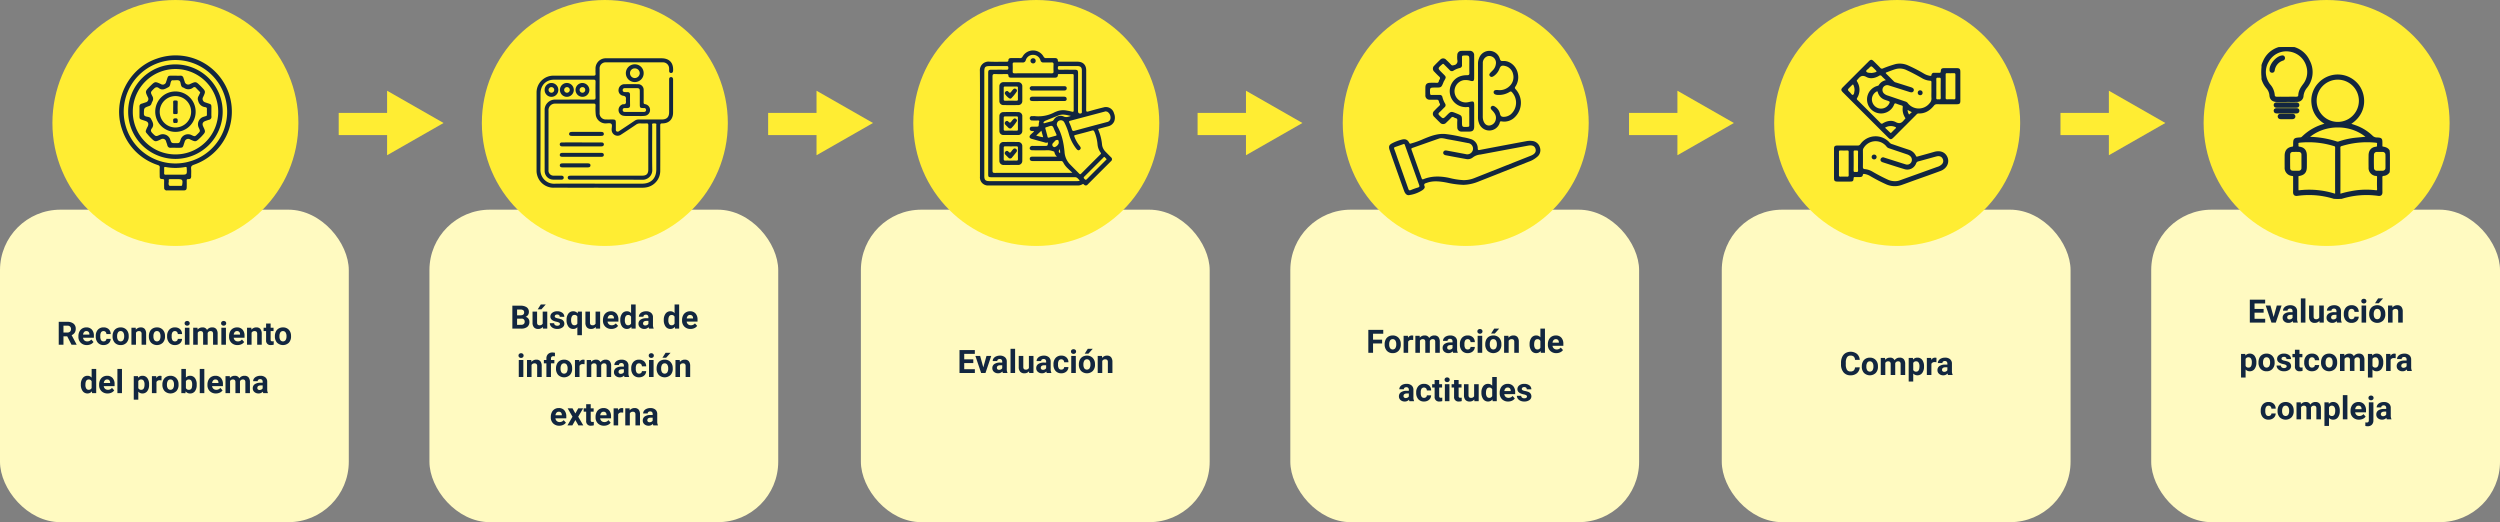 <svg xmlns="http://www.w3.org/2000/svg" xmlns:xlink="http://www.w3.org/1999/xlink" width="1240" height="259" viewBox="0 0 1240 259">
  <rect x="0" y="0" width="1240" height="259" fill="#808080" stroke="none"/>
  <defs>
    <clipPath id="clip-path">
      <rect id="Rectángulo_378834" data-name="Rectángulo 378834" width="63.606" height="75.303" fill="#12263f" stroke="#12263f" stroke-width="1"/>
    </clipPath>
    <clipPath id="clip-path-2">
      <rect id="Rectángulo_378835" data-name="Rectángulo 378835" width="62.666" height="62.676" fill="#12263f"/>
    </clipPath>
    <clipPath id="clip-path-3">
      <rect id="Rectángulo_378836" data-name="Rectángulo 378836" width="75.067" height="71.61" fill="#12263f"/>
    </clipPath>
    <clipPath id="clip-path-4">
      <rect id="Rectángulo_378837" data-name="Rectángulo 378837" width="67" height="67" transform="translate(-0.022 -0.025)" fill="#12263f"/>
    </clipPath>
    <clipPath id="clip-path-5">
      <rect id="Rectángulo_378838" data-name="Rectángulo 378838" width="67.742" height="64.202" fill="#12263f"/>
    </clipPath>
    <clipPath id="clip-path-6">
      <rect id="Rectángulo_378839" data-name="Rectángulo 378839" width="55.836" height="66.908" fill="#12263f"/>
    </clipPath>
  </defs>
  <g id="Grupo_1073815" data-name="Grupo 1073815" transform="translate(-180 -2442)">
    <rect id="Rectángulo_378818" data-name="Rectángulo 378818" width="173" height="155" rx="30" transform="translate(180 2546)" fill="#fffac1"/>
    <path id="Trazado_615979" data-name="Trazado 615979" d="M7.594,10.836H5.727V15H3.383V3.625H7.609a4.778,4.778,0,0,1,3.109.9,3.1,3.1,0,0,1,1.094,2.539A3.5,3.5,0,0,1,11.309,9a3.437,3.437,0,0,1-1.527,1.238l2.461,4.648V15H9.727Zm-1.867-1.9H7.617a1.936,1.936,0,0,0,1.367-.449A1.606,1.606,0,0,0,9.469,7.25a1.719,1.719,0,0,0-.457-1.266,1.9,1.9,0,0,0-1.4-.461H5.727Zm11.609,6.219a4.15,4.15,0,0,1-3.027-1.141,4.054,4.054,0,0,1-1.168-3.039v-.219a5.106,5.106,0,0,1,.492-2.277,3.612,3.612,0,0,1,1.395-1.547,3.914,3.914,0,0,1,2.059-.543,3.508,3.508,0,0,1,2.73,1.094,4.444,4.444,0,0,1,1,3.1v.922H15.43a2.1,2.1,0,0,0,.66,1.328,2,2,0,0,0,1.395.5,2.437,2.437,0,0,0,2.039-.945l1.109,1.242a3.389,3.389,0,0,1-1.375,1.121A4.511,4.511,0,0,1,17.336,15.156Zm-.258-6.945a1.411,1.411,0,0,0-1.09.455,2.357,2.357,0,0,0-.535,1.3h3.141V9.788a1.681,1.681,0,0,0-.406-1.165A1.456,1.456,0,0,0,17.078,8.211Zm8.531,5.125a1.481,1.481,0,0,0,1.016-.344,1.2,1.2,0,0,0,.406-.914h2.117a2.9,2.9,0,0,1-.469,1.574,3.093,3.093,0,0,1-1.262,1.109,3.949,3.949,0,0,1-1.77.395A3.67,3.67,0,0,1,22.789,14a4.56,4.56,0,0,1-1.047-3.184v-.148a4.508,4.508,0,0,1,1.039-3.117,3.627,3.627,0,0,1,2.852-1.164,3.555,3.555,0,0,1,2.543.9,3.2,3.2,0,0,1,.973,2.4H27.031a1.551,1.551,0,0,0-.406-1.072,1.51,1.51,0,0,0-2.223.163,3.333,3.333,0,0,0-.4,1.866v.235a3.375,3.375,0,0,0,.4,1.878A1.377,1.377,0,0,0,25.609,13.336ZM30.086,10.7a5.013,5.013,0,0,1,.484-2.242A3.546,3.546,0,0,1,31.965,6.93a4.069,4.069,0,0,1,2.113-.539,3.849,3.849,0,0,1,2.793,1.047,4.2,4.2,0,0,1,1.207,2.844l.016.578a4.418,4.418,0,0,1-1.086,3.121,3.775,3.775,0,0,1-2.914,1.176,3.793,3.793,0,0,1-2.918-1.172,4.5,4.5,0,0,1-1.09-3.187Zm2.258.16A3.16,3.16,0,0,0,32.8,12.7a1.628,1.628,0,0,0,2.578.008,3.457,3.457,0,0,0,.461-2.015,3.128,3.128,0,0,0-.461-1.831,1.5,1.5,0,0,0-1.3-.649,1.474,1.474,0,0,0-1.281.646A3.516,3.516,0,0,0,32.344,10.856Zm9.219-4.309.07.977a2.951,2.951,0,0,1,2.43-1.133,2.453,2.453,0,0,1,2,.789,3.682,3.682,0,0,1,.672,2.359V15H44.477V9.594a1.465,1.465,0,0,0-.312-1.043,1.4,1.4,0,0,0-1.039-.324,1.553,1.553,0,0,0-1.43.813V15H39.438V6.547ZM48.094,10.7a5.013,5.013,0,0,1,.484-2.242A3.546,3.546,0,0,1,49.973,6.93a4.069,4.069,0,0,1,2.113-.539,3.849,3.849,0,0,1,2.793,1.047,4.2,4.2,0,0,1,1.207,2.844l.016.578a4.418,4.418,0,0,1-1.086,3.121,4.209,4.209,0,0,1-5.832,0,4.5,4.5,0,0,1-1.09-3.187Zm2.258.16A3.16,3.16,0,0,0,50.8,12.7a1.628,1.628,0,0,0,2.578.008,3.457,3.457,0,0,0,.461-2.015,3.128,3.128,0,0,0-.461-1.831,1.5,1.5,0,0,0-1.3-.649,1.474,1.474,0,0,0-1.281.646A3.516,3.516,0,0,0,50.352,10.856Zm10.656,2.48a1.481,1.481,0,0,0,1.016-.344,1.2,1.2,0,0,0,.406-.914h2.117a2.9,2.9,0,0,1-.469,1.574,3.093,3.093,0,0,1-1.262,1.109,3.949,3.949,0,0,1-1.77.395A3.67,3.67,0,0,1,58.188,14a4.56,4.56,0,0,1-1.047-3.184v-.148A4.508,4.508,0,0,1,58.18,7.555a3.627,3.627,0,0,1,2.852-1.164,3.555,3.555,0,0,1,2.543.9,3.2,3.2,0,0,1,.973,2.4H62.43a1.551,1.551,0,0,0-.406-1.072,1.51,1.51,0,0,0-2.223.163,3.333,3.333,0,0,0-.4,1.866v.235a3.375,3.375,0,0,0,.4,1.878A1.377,1.377,0,0,0,61.008,13.336ZM68.219,15H65.953V6.547h2.266ZM65.82,4.359a1.112,1.112,0,0,1,.34-.836,1.465,1.465,0,0,1,1.848,0,1.105,1.105,0,0,1,.344.836A1.108,1.108,0,0,1,68,5.2a1.448,1.448,0,0,1-1.836,0A1.108,1.108,0,0,1,65.82,4.359ZM72.2,6.547l.07.945a2.971,2.971,0,0,1,2.43-1.1A2.255,2.255,0,0,1,76.938,7.68a2.9,2.9,0,0,1,2.539-1.289,2.521,2.521,0,0,1,2.047.8A3.681,3.681,0,0,1,82.2,9.6V15H79.93V9.609a1.61,1.61,0,0,0-.281-1.051,1.246,1.246,0,0,0-.992-.332A1.409,1.409,0,0,0,77.25,9.2l.008,5.8H75V9.617a1.59,1.59,0,0,0-.289-1.062,1.259,1.259,0,0,0-.984-.328,1.463,1.463,0,0,0-1.391.8V15H70.078V6.547ZM86.313,15H84.047V6.547h2.266Zm-2.4-10.641a1.112,1.112,0,0,1,.34-.836,1.465,1.465,0,0,1,1.848,0,1.105,1.105,0,0,1,.344.836A1.108,1.108,0,0,1,86.1,5.2a1.448,1.448,0,0,1-1.836,0A1.108,1.108,0,0,1,83.914,4.359Zm8.148,10.8a4.15,4.15,0,0,1-3.027-1.141,4.054,4.054,0,0,1-1.168-3.039v-.219a5.106,5.106,0,0,1,.492-2.277,3.612,3.612,0,0,1,1.395-1.547,3.914,3.914,0,0,1,2.059-.543,3.508,3.508,0,0,1,2.73,1.094,4.444,4.444,0,0,1,1,3.1v.922H90.156a2.1,2.1,0,0,0,.66,1.328,2,2,0,0,0,1.395.5,2.437,2.437,0,0,0,2.039-.945l1.109,1.242a3.389,3.389,0,0,1-1.375,1.121A4.511,4.511,0,0,1,92.063,15.156ZM91.8,8.211a1.411,1.411,0,0,0-1.09.455,2.357,2.357,0,0,0-.535,1.3H93.32V9.788a1.681,1.681,0,0,0-.406-1.165A1.456,1.456,0,0,0,91.8,8.211ZM98.9,6.547l.07.977a2.951,2.951,0,0,1,2.43-1.133,2.453,2.453,0,0,1,2,.789,3.682,3.682,0,0,1,.672,2.359V15h-2.258V9.594a1.465,1.465,0,0,0-.312-1.043,1.4,1.4,0,0,0-1.039-.324,1.553,1.553,0,0,0-1.43.813V15H96.773V6.547Zm9.586-2.078V6.547h1.445V8.2h-1.445v4.219a1.007,1.007,0,0,0,.18.672.9.9,0,0,0,.688.2,3.6,3.6,0,0,0,.664-.055v1.711a4.648,4.648,0,0,1-1.367.2,2.156,2.156,0,0,1-2.422-2.4V8.2h-1.234V6.547h1.234V4.469ZM110.6,10.7a5.013,5.013,0,0,1,.484-2.242A3.546,3.546,0,0,1,112.48,6.93a4.069,4.069,0,0,1,2.113-.539,3.849,3.849,0,0,1,2.793,1.047,4.2,4.2,0,0,1,1.207,2.844l.016.578a4.418,4.418,0,0,1-1.086,3.121,4.209,4.209,0,0,1-5.832,0A4.5,4.5,0,0,1,110.6,10.8Zm2.258.16a3.16,3.16,0,0,0,.453,1.843,1.628,1.628,0,0,0,2.578.008,3.457,3.457,0,0,0,.461-2.015,3.128,3.128,0,0,0-.461-1.831,1.5,1.5,0,0,0-1.3-.649,1.474,1.474,0,0,0-1.281.646A3.516,3.516,0,0,0,112.859,10.856ZM14.352,34.711a5.094,5.094,0,0,1,.887-3.148,2.877,2.877,0,0,1,2.426-1.172,2.589,2.589,0,0,1,2.039.922V27h2.266V39H19.93l-.109-.9a2.657,2.657,0,0,1-2.172,1.055,2.869,2.869,0,0,1-2.395-1.176A5.258,5.258,0,0,1,14.352,34.711Zm2.258.168a3.337,3.337,0,0,0,.414,1.823,1.349,1.349,0,0,0,1.2.634,1.511,1.511,0,0,0,1.477-.884V33.111a1.489,1.489,0,0,0-1.461-.884Q16.609,32.227,16.609,34.879Zm11,4.277a4.15,4.15,0,0,1-3.027-1.141,4.054,4.054,0,0,1-1.168-3.039v-.219a5.106,5.106,0,0,1,.492-2.277A3.612,3.612,0,0,1,25.3,30.934a3.914,3.914,0,0,1,2.059-.543,3.508,3.508,0,0,1,2.73,1.094,4.444,4.444,0,0,1,1,3.1v.922H25.7a2.1,2.1,0,0,0,.66,1.328,2,2,0,0,0,1.395.5,2.437,2.437,0,0,0,2.039-.945l1.109,1.242a3.389,3.389,0,0,1-1.375,1.121A4.511,4.511,0,0,1,27.609,39.156Zm-.258-6.945a1.411,1.411,0,0,0-1.09.455,2.357,2.357,0,0,0-.535,1.3h3.141v-.181a1.681,1.681,0,0,0-.406-1.165A1.456,1.456,0,0,0,27.352,32.211ZM34.75,39H32.484V27H34.75ZM48.2,34.852a5.07,5.07,0,0,1-.887,3.129,2.843,2.843,0,0,1-2.395,1.176,2.633,2.633,0,0,1-2.07-.891V42.25H40.594v-11.7h2.094l.078.828a2.654,2.654,0,0,1,2.141-.984,2.862,2.862,0,0,1,2.43,1.156,5.207,5.207,0,0,1,.867,3.188Zm-2.258-.164a3.327,3.327,0,0,0-.418-1.82,1.361,1.361,0,0,0-1.215-.641,1.478,1.478,0,0,0-1.461.813V36.5a1.5,1.5,0,0,0,1.477.836Q45.945,37.336,45.945,34.688Zm8.406-2.023a6.134,6.134,0,0,0-.812-.062,1.654,1.654,0,0,0-1.68.867V39H49.6V30.547h2.133l.063,1.008a2.092,2.092,0,0,1,1.883-1.164,2.366,2.366,0,0,1,.7.1ZM54.8,34.7a5.013,5.013,0,0,1,.484-2.242,3.546,3.546,0,0,1,1.395-1.523,4.069,4.069,0,0,1,2.113-.539,3.849,3.849,0,0,1,2.793,1.047A4.2,4.2,0,0,1,62.8,34.281l.016.578a4.418,4.418,0,0,1-1.086,3.121,4.209,4.209,0,0,1-5.832,0A4.5,4.5,0,0,1,54.8,34.8Zm2.258.16a3.16,3.16,0,0,0,.453,1.843,1.628,1.628,0,0,0,2.578.008,3.457,3.457,0,0,0,.461-2.015,3.128,3.128,0,0,0-.461-1.831,1.5,1.5,0,0,0-1.3-.649,1.474,1.474,0,0,0-1.281.646A3.516,3.516,0,0,0,57.063,34.856Zm14.758,0a5.119,5.119,0,0,1-.867,3.168,2.872,2.872,0,0,1-2.422,1.137,2.639,2.639,0,0,1-2.2-1.055l-.1.9H64.2V27h2.258v4.3a2.571,2.571,0,0,1,2.055-.914,2.9,2.9,0,0,1,2.426,1.137,5.126,5.126,0,0,1,.879,3.2Zm-2.258-.164a3.363,3.363,0,0,0-.406-1.871,1.374,1.374,0,0,0-1.211-.59,1.489,1.489,0,0,0-1.484.883v3.336a1.509,1.509,0,0,0,1.5.891A1.394,1.394,0,0,0,69.4,36.258,5.562,5.562,0,0,0,69.563,34.688ZM75.594,39H73.328V27h2.266Zm5.75.156a4.15,4.15,0,0,1-3.027-1.141,4.054,4.054,0,0,1-1.168-3.039v-.219a5.106,5.106,0,0,1,.492-2.277,3.612,3.612,0,0,1,1.395-1.547,3.914,3.914,0,0,1,2.059-.543,3.508,3.508,0,0,1,2.73,1.094,4.444,4.444,0,0,1,1,3.1v.922H79.438a2.1,2.1,0,0,0,.66,1.328,2,2,0,0,0,1.395.5,2.437,2.437,0,0,0,2.039-.945l1.109,1.242a3.389,3.389,0,0,1-1.375,1.121A4.511,4.511,0,0,1,81.344,39.156Zm-.258-6.945a1.411,1.411,0,0,0-1.09.455,2.357,2.357,0,0,0-.535,1.3H82.6v-.181a1.681,1.681,0,0,0-.406-1.165A1.456,1.456,0,0,0,81.086,32.211Zm7.133-1.664.07.945a2.971,2.971,0,0,1,2.43-1.1,2.255,2.255,0,0,1,2.242,1.289A2.9,2.9,0,0,1,95.5,30.391a2.521,2.521,0,0,1,2.047.8,3.681,3.681,0,0,1,.672,2.41V39H95.953V33.609a1.61,1.61,0,0,0-.281-1.051,1.246,1.246,0,0,0-.992-.332,1.409,1.409,0,0,0-1.406.969l.008,5.8H91.023V33.617a1.59,1.59,0,0,0-.289-1.062,1.259,1.259,0,0,0-.984-.328,1.463,1.463,0,0,0-1.391.8V39H86.1V30.547ZM104.852,39a2.507,2.507,0,0,1-.227-.758,2.732,2.732,0,0,1-2.133.914,3,3,0,0,1-2.059-.719,2.312,2.312,0,0,1-.816-1.812,2.389,2.389,0,0,1,1-2.062,4.915,4.915,0,0,1,2.879-.727h1.039v-.484a1.393,1.393,0,0,0-.3-.937,1.183,1.183,0,0,0-.949-.352,1.345,1.345,0,0,0-.895.273.929.929,0,0,0-.324.75H99.8a2.268,2.268,0,0,1,.453-1.359,3,3,0,0,1,1.281-.98,4.669,4.669,0,0,1,1.859-.355,3.689,3.689,0,0,1,2.48.785,2.747,2.747,0,0,1,.918,2.207v3.664a4.041,4.041,0,0,0,.336,1.82V39Zm-1.867-1.57a1.945,1.945,0,0,0,.922-.223,1.462,1.462,0,0,0,.625-.6V35.156h-.844q-1.7,0-1.8,1.172l-.008.133a.9.9,0,0,0,.3.7A1.153,1.153,0,0,0,102.984,37.43Z" transform="translate(205.75 2598)" fill="#12263f"/>
    <rect id="Rectángulo_378819" data-name="Rectángulo 378819" width="173" height="155" rx="30" transform="translate(393 2546)" fill="#fffac1"/>
    <path id="Trazado_615980" data-name="Trazado 615980" d="M14.129,15V3.625h3.984a5.232,5.232,0,0,1,3.141.793,2.712,2.712,0,0,1,1.07,2.324,2.57,2.57,0,0,1-.43,1.473,2.482,2.482,0,0,1-1.2.934,2.4,2.4,0,0,1,1.379.883,2.61,2.61,0,0,1,.5,1.625,3,3,0,0,1-1.047,2.484A4.713,4.713,0,0,1,18.551,15Zm2.344-4.953v3.07H18.48a1.938,1.938,0,0,0,1.293-.395,1.353,1.353,0,0,0,.465-1.09,1.428,1.428,0,0,0-1.617-1.586Zm0-1.656h1.734q1.773-.031,1.773-1.414a1.307,1.307,0,0,0-.449-1.113,2.363,2.363,0,0,0-1.418-.34H16.473Zm12.781,5.75a2.831,2.831,0,0,1-2.312,1.016,2.67,2.67,0,0,1-2.074-.781,3.335,3.335,0,0,1-.73-2.289V6.547h2.258v5.467q0,1.322,1.2,1.322a1.63,1.63,0,0,0,1.578-.8V6.547h2.266V15H29.316ZM28.246,3h2.461L28.543,5.422H26.707Zm9.477,9.664a.727.727,0,0,0-.41-.652A4.659,4.659,0,0,0,36,11.586q-3.016-.633-3.016-2.562a2.323,2.323,0,0,1,.934-1.879,3.766,3.766,0,0,1,2.441-.754,4.053,4.053,0,0,1,2.574.758,2.388,2.388,0,0,1,.965,1.969H37.637a1.092,1.092,0,0,0-.312-.8A1.322,1.322,0,0,0,36.348,8a1.351,1.351,0,0,0-.883.258.814.814,0,0,0-.312.656.7.7,0,0,0,.355.605,3.657,3.657,0,0,0,1.2.4,9.8,9.8,0,0,1,1.422.379,2.336,2.336,0,0,1,1.789,2.273,2.2,2.2,0,0,1-.992,1.871,4.28,4.28,0,0,1-2.562.715,4.47,4.47,0,0,1-1.887-.379,3.166,3.166,0,0,1-1.293-1.039,2.414,2.414,0,0,1-.469-1.426h2.141a1.179,1.179,0,0,0,.445.922,1.766,1.766,0,0,0,1.109.32,1.635,1.635,0,0,0,.98-.246A.766.766,0,0,0,37.723,12.664Zm3.3-1.969a5.053,5.053,0,0,1,.887-3.148A2.9,2.9,0,0,1,44.34,6.391,2.6,2.6,0,0,1,46.5,7.43l.148-.883h1.984v11.7H46.371V14.273a2.6,2.6,0,0,1-2.047.883,2.878,2.878,0,0,1-2.406-1.172A5.3,5.3,0,0,1,41.02,10.7Zm2.258.16A3.314,3.314,0,0,0,43.7,12.7a1.363,1.363,0,0,0,1.2.634,1.518,1.518,0,0,0,1.469-.829v-3.5a1.506,1.506,0,0,0-1.453-.8,1.38,1.38,0,0,0-1.211.634A3.661,3.661,0,0,0,43.277,10.856Zm12.2,3.285a2.831,2.831,0,0,1-2.312,1.016,2.67,2.67,0,0,1-2.074-.781,3.335,3.335,0,0,1-.73-2.289V6.547h2.258v5.467q0,1.322,1.2,1.322a1.63,1.63,0,0,0,1.578-.8V6.547H57.66V15H55.535Zm7.781,1.016a4.15,4.15,0,0,1-3.027-1.141,4.054,4.054,0,0,1-1.168-3.039v-.219a5.106,5.106,0,0,1,.492-2.277,3.612,3.612,0,0,1,1.395-1.547A3.914,3.914,0,0,1,63,6.391a3.508,3.508,0,0,1,2.73,1.094,4.444,4.444,0,0,1,1,3.1v.922H61.348a2.1,2.1,0,0,0,.66,1.328,2,2,0,0,0,1.395.5,2.437,2.437,0,0,0,2.039-.945l1.109,1.242a3.389,3.389,0,0,1-1.375,1.121A4.511,4.511,0,0,1,63.254,15.156ZM63,8.211a1.411,1.411,0,0,0-1.09.455,2.357,2.357,0,0,0-.535,1.3h3.141V9.788a1.681,1.681,0,0,0-.406-1.165A1.456,1.456,0,0,0,63,8.211Zm4.664,2.5a5.094,5.094,0,0,1,.887-3.148,2.877,2.877,0,0,1,2.426-1.172,2.589,2.589,0,0,1,2.039.922V3h2.266V15H73.238l-.109-.9a2.657,2.657,0,0,1-2.172,1.055,2.869,2.869,0,0,1-2.395-1.176A5.258,5.258,0,0,1,67.66,10.711Zm2.258.168a3.337,3.337,0,0,0,.414,1.823,1.349,1.349,0,0,0,1.2.634,1.511,1.511,0,0,0,1.477-.884V9.111a1.489,1.489,0,0,0-1.461-.884Q69.918,8.227,69.918,10.879ZM81.926,15a2.507,2.507,0,0,1-.227-.758,2.732,2.732,0,0,1-2.133.914,3,3,0,0,1-2.059-.719,2.312,2.312,0,0,1-.816-1.812,2.389,2.389,0,0,1,1-2.062,4.915,4.915,0,0,1,2.879-.727h1.039V9.352a1.393,1.393,0,0,0-.3-.937,1.183,1.183,0,0,0-.949-.352,1.345,1.345,0,0,0-.895.273.929.929,0,0,0-.324.75H76.879a2.268,2.268,0,0,1,.453-1.359,3,3,0,0,1,1.281-.98,4.669,4.669,0,0,1,1.859-.355,3.689,3.689,0,0,1,2.48.785,2.747,2.747,0,0,1,.918,2.207v3.664a4.041,4.041,0,0,0,.336,1.82V15Zm-1.867-1.57a1.945,1.945,0,0,0,.922-.223,1.462,1.462,0,0,0,.625-.6V11.156h-.844q-1.7,0-1.8,1.172l-.008.133a.9.9,0,0,0,.3.7A1.153,1.153,0,0,0,80.059,13.43Zm9.18-2.719a5.094,5.094,0,0,1,.887-3.148,2.877,2.877,0,0,1,2.426-1.172,2.589,2.589,0,0,1,2.039.922V3h2.266V15H94.816l-.109-.9a2.657,2.657,0,0,1-2.172,1.055,2.869,2.869,0,0,1-2.395-1.176A5.258,5.258,0,0,1,89.238,10.711Zm2.258.168A3.337,3.337,0,0,0,91.91,12.7a1.349,1.349,0,0,0,1.2.634,1.511,1.511,0,0,0,1.477-.884V9.111a1.489,1.489,0,0,0-1.461-.884Q91.5,8.227,91.5,10.879Zm11,4.277a4.15,4.15,0,0,1-3.027-1.141A4.054,4.054,0,0,1,98.3,10.977v-.219a5.106,5.106,0,0,1,.492-2.277,3.612,3.612,0,0,1,1.395-1.547,3.914,3.914,0,0,1,2.059-.543,3.508,3.508,0,0,1,2.73,1.094,4.444,4.444,0,0,1,1,3.1v.922H100.59a2.1,2.1,0,0,0,.66,1.328,2,2,0,0,0,1.395.5,2.437,2.437,0,0,0,2.039-.945l1.109,1.242a3.389,3.389,0,0,1-1.375,1.121A4.511,4.511,0,0,1,102.5,15.156Zm-.258-6.945a1.411,1.411,0,0,0-1.09.455,2.357,2.357,0,0,0-.535,1.3h3.141V9.788a1.681,1.681,0,0,0-.406-1.165A1.456,1.456,0,0,0,102.238,8.211ZM19.578,39H17.313V30.547h2.266Zm-2.4-10.641a1.112,1.112,0,0,1,.34-.836,1.465,1.465,0,0,1,1.848,0,1.193,1.193,0,0,1,0,1.68,1.448,1.448,0,0,1-1.836,0A1.108,1.108,0,0,1,17.18,28.359Zm6.336,2.188.07.977a2.951,2.951,0,0,1,2.43-1.133,2.453,2.453,0,0,1,2,.789,3.682,3.682,0,0,1,.672,2.359V39H26.43V33.594a1.465,1.465,0,0,0-.312-1.043,1.4,1.4,0,0,0-1.039-.324,1.553,1.553,0,0,0-1.43.813V39H21.391V30.547ZM31.016,39V32.2H29.758V30.547h1.258v-.719a2.918,2.918,0,0,1,.816-2.207,3.162,3.162,0,0,1,2.285-.785,5.278,5.278,0,0,1,1.148.156l-.023,1.75a2.878,2.878,0,0,0-.687-.07q-1.273,0-1.273,1.2v.68h1.68V32.2h-1.68V39Zm4.766-4.3a5.013,5.013,0,0,1,.484-2.242A3.546,3.546,0,0,1,37.66,30.93a4.069,4.069,0,0,1,2.113-.539,3.849,3.849,0,0,1,2.793,1.047,4.2,4.2,0,0,1,1.207,2.844l.016.578A4.418,4.418,0,0,1,42.7,37.98a4.209,4.209,0,0,1-5.832,0,4.5,4.5,0,0,1-1.09-3.187Zm2.258.16a3.16,3.16,0,0,0,.453,1.843,1.628,1.628,0,0,0,2.578.008,3.457,3.457,0,0,0,.461-2.015,3.128,3.128,0,0,0-.461-1.831,1.5,1.5,0,0,0-1.3-.649,1.474,1.474,0,0,0-1.281.646A3.516,3.516,0,0,0,38.039,34.856ZM49.93,32.664a6.134,6.134,0,0,0-.812-.062,1.654,1.654,0,0,0-1.68.867V39H45.18V30.547h2.133l.063,1.008a2.092,2.092,0,0,1,1.883-1.164,2.366,2.366,0,0,1,.7.1Zm3.2-2.117.07.945a2.971,2.971,0,0,1,2.43-1.1,2.255,2.255,0,0,1,2.242,1.289,2.9,2.9,0,0,1,2.539-1.289,2.521,2.521,0,0,1,2.047.8,3.681,3.681,0,0,1,.672,2.41V39H60.867V33.609a1.61,1.61,0,0,0-.281-1.051,1.246,1.246,0,0,0-.992-.332,1.409,1.409,0,0,0-1.406.969L58.2,39H55.938V33.617a1.59,1.59,0,0,0-.289-1.062,1.259,1.259,0,0,0-.984-.328,1.463,1.463,0,0,0-1.391.8V39H51.016V30.547ZM69.766,39a2.507,2.507,0,0,1-.227-.758,2.732,2.732,0,0,1-2.133.914,3,3,0,0,1-2.059-.719,2.312,2.312,0,0,1-.816-1.812,2.389,2.389,0,0,1,1-2.062,4.915,4.915,0,0,1,2.879-.727h1.039v-.484a1.393,1.393,0,0,0-.3-.937,1.183,1.183,0,0,0-.949-.352,1.345,1.345,0,0,0-.895.273.929.929,0,0,0-.324.75H64.719a2.268,2.268,0,0,1,.453-1.359,3,3,0,0,1,1.281-.98,4.669,4.669,0,0,1,1.859-.355,3.689,3.689,0,0,1,2.48.785,2.747,2.747,0,0,1,.918,2.207v3.664a4.041,4.041,0,0,0,.336,1.82V39ZM67.9,37.43a1.945,1.945,0,0,0,.922-.223,1.462,1.462,0,0,0,.625-.6V35.156H68.6q-1.7,0-1.8,1.172l-.008.133a.9.9,0,0,0,.3.7A1.153,1.153,0,0,0,67.9,37.43Zm9.063-.094a1.481,1.481,0,0,0,1.016-.344,1.2,1.2,0,0,0,.406-.914H80.5a2.9,2.9,0,0,1-.469,1.574,3.093,3.093,0,0,1-1.262,1.109,3.949,3.949,0,0,1-1.77.395A3.67,3.67,0,0,1,74.141,38a4.56,4.56,0,0,1-1.047-3.184v-.148a4.508,4.508,0,0,1,1.039-3.117,3.627,3.627,0,0,1,2.852-1.164,3.555,3.555,0,0,1,2.543.9,3.2,3.2,0,0,1,.973,2.4H78.383a1.551,1.551,0,0,0-.406-1.072,1.51,1.51,0,0,0-2.223.163,3.333,3.333,0,0,0-.4,1.866v.235a3.375,3.375,0,0,0,.4,1.878A1.377,1.377,0,0,0,76.961,37.336ZM84.172,39H81.906V30.547h2.266Zm-2.4-10.641a1.112,1.112,0,0,1,.34-.836,1.465,1.465,0,0,1,1.848,0,1.193,1.193,0,0,1,0,1.68,1.448,1.448,0,0,1-1.836,0A1.108,1.108,0,0,1,81.773,28.359ZM85.68,34.7a5.013,5.013,0,0,1,.484-2.242,3.546,3.546,0,0,1,1.395-1.523,4.069,4.069,0,0,1,2.113-.539,3.849,3.849,0,0,1,2.793,1.047,4.2,4.2,0,0,1,1.207,2.844l.016.578A4.418,4.418,0,0,1,92.6,37.98a4.209,4.209,0,0,1-5.832,0A4.5,4.5,0,0,1,85.68,34.8Zm2.258.16a3.16,3.16,0,0,0,.453,1.843,1.628,1.628,0,0,0,2.578.008,3.457,3.457,0,0,0,.461-2.015,3.128,3.128,0,0,0-.461-1.831,1.5,1.5,0,0,0-1.3-.649,1.474,1.474,0,0,0-1.281.646A3.516,3.516,0,0,0,87.938,34.856ZM90.117,27h2.461l-2.164,2.422H88.578Zm7.039,3.547.07.977a2.951,2.951,0,0,1,2.43-1.133,2.453,2.453,0,0,1,2,.789,3.682,3.682,0,0,1,.672,2.359V39H100.07V33.594a1.465,1.465,0,0,0-.312-1.043,1.4,1.4,0,0,0-1.039-.324,1.553,1.553,0,0,0-1.43.813V39H95.031V30.547ZM37.4,63.156a4.15,4.15,0,0,1-3.027-1.141A4.054,4.054,0,0,1,33.2,58.977v-.219A5.106,5.106,0,0,1,33.7,56.48a3.612,3.612,0,0,1,1.395-1.547,3.914,3.914,0,0,1,2.059-.543,3.508,3.508,0,0,1,2.73,1.094,4.444,4.444,0,0,1,1,3.1v.922H35.492a2.1,2.1,0,0,0,.66,1.328,2,2,0,0,0,1.395.5,2.437,2.437,0,0,0,2.039-.945L40.7,61.633a3.389,3.389,0,0,1-1.375,1.121A4.511,4.511,0,0,1,37.4,63.156Zm-.258-6.945a1.411,1.411,0,0,0-1.09.455,2.357,2.357,0,0,0-.535,1.3h3.141v-.181a1.681,1.681,0,0,0-.406-1.165A1.456,1.456,0,0,0,37.141,56.211Zm8.234.859L46.8,54.547h2.414L46.8,58.688,49.313,63H46.891l-1.508-2.656L43.883,63h-2.43l2.508-4.312-2.4-4.141h2.422ZM53,52.469v2.078h1.445V56.2H53v4.219a1.007,1.007,0,0,0,.18.672.9.9,0,0,0,.688.2,3.6,3.6,0,0,0,.664-.055v1.711a4.648,4.648,0,0,1-1.367.2,2.156,2.156,0,0,1-2.422-2.4V56.2H49.508V54.547h1.234V52.469Zm6.594,10.688a4.15,4.15,0,0,1-3.027-1.141A4.054,4.054,0,0,1,55.4,58.977v-.219a5.106,5.106,0,0,1,.492-2.277,3.612,3.612,0,0,1,1.395-1.547,3.914,3.914,0,0,1,2.059-.543,3.508,3.508,0,0,1,2.73,1.094,4.444,4.444,0,0,1,1,3.1v.922H57.688a2.1,2.1,0,0,0,.66,1.328,2,2,0,0,0,1.395.5,2.437,2.437,0,0,0,2.039-.945l1.109,1.242a3.389,3.389,0,0,1-1.375,1.121A4.511,4.511,0,0,1,59.594,63.156Zm-.258-6.945a1.411,1.411,0,0,0-1.09.455,2.357,2.357,0,0,0-.535,1.3h3.141v-.181a1.681,1.681,0,0,0-.406-1.165A1.456,1.456,0,0,0,59.336,56.211Zm9.766.453a6.134,6.134,0,0,0-.812-.062,1.654,1.654,0,0,0-1.68.867V63H64.352V54.547h2.133l.063,1.008a2.092,2.092,0,0,1,1.883-1.164,2.366,2.366,0,0,1,.7.1Zm3.164-2.117.07.977a2.951,2.951,0,0,1,2.43-1.133,2.453,2.453,0,0,1,2,.789,3.682,3.682,0,0,1,.672,2.359V63H75.18V57.594a1.465,1.465,0,0,0-.312-1.043,1.4,1.4,0,0,0-1.039-.324,1.553,1.553,0,0,0-1.43.813V63H70.141V54.547ZM84.047,63a2.507,2.507,0,0,1-.227-.758,2.732,2.732,0,0,1-2.133.914,3,3,0,0,1-2.059-.719,2.312,2.312,0,0,1-.816-1.812,2.389,2.389,0,0,1,1-2.062,4.915,4.915,0,0,1,2.879-.727h1.039v-.484a1.393,1.393,0,0,0-.3-.937,1.183,1.183,0,0,0-.949-.352,1.345,1.345,0,0,0-.895.273.929.929,0,0,0-.324.75H79a2.268,2.268,0,0,1,.453-1.359,3,3,0,0,1,1.281-.98,4.669,4.669,0,0,1,1.859-.355,3.689,3.689,0,0,1,2.48.785,2.747,2.747,0,0,1,.918,2.207v3.664a4.041,4.041,0,0,0,.336,1.82V63ZM82.18,61.43a1.945,1.945,0,0,0,.922-.223,1.462,1.462,0,0,0,.625-.6V59.156h-.844q-1.7,0-1.8,1.172l-.008.133a.9.9,0,0,0,.3.7A1.153,1.153,0,0,0,82.18,61.43Z" transform="translate(420 2590)" fill="#12263f"/>
    <rect id="Rectángulo_378820" data-name="Rectángulo 378820" width="173" height="155" rx="30" transform="translate(607 2546)" fill="#fffac1"/>
    <path id="Trazado_615981" data-name="Trazado 615981" d="M28.754,10.07h-4.5v3.047h5.281V15H21.91V3.625H29.52v1.9H24.254V8.234h4.5Zm4.969,2.172,1.57-5.7h2.359L34.8,15H32.645L29.793,6.547h2.359ZM43.426,15a2.507,2.507,0,0,1-.227-.758,2.732,2.732,0,0,1-2.133.914,3,3,0,0,1-2.059-.719,2.312,2.312,0,0,1-.816-1.812,2.389,2.389,0,0,1,1-2.062,4.915,4.915,0,0,1,2.879-.727h1.039V9.352a1.393,1.393,0,0,0-.3-.937,1.183,1.183,0,0,0-.949-.352,1.345,1.345,0,0,0-.895.273.929.929,0,0,0-.324.75H38.379a2.268,2.268,0,0,1,.453-1.359,3,3,0,0,1,1.281-.98,4.669,4.669,0,0,1,1.859-.355,3.689,3.689,0,0,1,2.48.785,2.747,2.747,0,0,1,.918,2.207v3.664a4.041,4.041,0,0,0,.336,1.82V15Zm-1.867-1.57a1.945,1.945,0,0,0,.922-.223,1.462,1.462,0,0,0,.625-.6V11.156h-.844q-1.7,0-1.8,1.172l-.008.133a.9.9,0,0,0,.3.7A1.153,1.153,0,0,0,41.559,13.43ZM49.488,15H47.223V3h2.266Zm6.922-.859A2.831,2.831,0,0,1,54.1,15.156a2.67,2.67,0,0,1-2.074-.781,3.335,3.335,0,0,1-.73-2.289V6.547h2.258v5.467q0,1.322,1.2,1.322a1.63,1.63,0,0,0,1.578-.8V6.547H58.6V15H56.473ZM65.2,15a2.507,2.507,0,0,1-.227-.758,2.732,2.732,0,0,1-2.133.914,3,3,0,0,1-2.059-.719,2.312,2.312,0,0,1-.816-1.812,2.389,2.389,0,0,1,1-2.062,4.915,4.915,0,0,1,2.879-.727h1.039V9.352a1.393,1.393,0,0,0-.3-.937,1.183,1.183,0,0,0-.949-.352,1.345,1.345,0,0,0-.895.273.929.929,0,0,0-.324.75H60.152a2.268,2.268,0,0,1,.453-1.359,3,3,0,0,1,1.281-.98,4.669,4.669,0,0,1,1.859-.355,3.689,3.689,0,0,1,2.48.785,2.747,2.747,0,0,1,.918,2.207v3.664a4.041,4.041,0,0,0,.336,1.82V15Zm-1.867-1.57a1.945,1.945,0,0,0,.922-.223,1.462,1.462,0,0,0,.625-.6V11.156h-.844q-1.7,0-1.8,1.172l-.008.133a.9.9,0,0,0,.3.7A1.153,1.153,0,0,0,63.332,13.43Zm9.063-.094a1.481,1.481,0,0,0,1.016-.344,1.2,1.2,0,0,0,.406-.914h2.117a2.9,2.9,0,0,1-.469,1.574A3.093,3.093,0,0,1,74.2,14.762a3.949,3.949,0,0,1-1.77.395A3.67,3.67,0,0,1,69.574,14a4.56,4.56,0,0,1-1.047-3.184v-.148a4.508,4.508,0,0,1,1.039-3.117,3.627,3.627,0,0,1,2.852-1.164,3.555,3.555,0,0,1,2.543.9,3.2,3.2,0,0,1,.973,2.4H73.816a1.551,1.551,0,0,0-.406-1.072,1.51,1.51,0,0,0-2.223.163,3.333,3.333,0,0,0-.4,1.866v.235a3.375,3.375,0,0,0,.4,1.878A1.377,1.377,0,0,0,72.395,13.336ZM79.605,15H77.34V6.547h2.266Zm-2.4-10.641a1.112,1.112,0,0,1,.34-.836,1.465,1.465,0,0,1,1.848,0,1.105,1.105,0,0,1,.344.836,1.108,1.108,0,0,1-.348.844,1.448,1.448,0,0,1-1.836,0A1.108,1.108,0,0,1,77.207,4.359ZM81.113,10.7A5.013,5.013,0,0,1,81.6,8.453,3.546,3.546,0,0,1,82.992,6.93a4.069,4.069,0,0,1,2.113-.539A3.849,3.849,0,0,1,87.9,7.438a4.2,4.2,0,0,1,1.207,2.844l.016.578a4.418,4.418,0,0,1-1.086,3.121,4.209,4.209,0,0,1-5.832,0,4.5,4.5,0,0,1-1.09-3.187Zm2.258.16a3.16,3.16,0,0,0,.453,1.843,1.628,1.628,0,0,0,2.578.008,3.457,3.457,0,0,0,.461-2.015A3.128,3.128,0,0,0,86.4,8.86a1.5,1.5,0,0,0-1.3-.649,1.474,1.474,0,0,0-1.281.646A3.516,3.516,0,0,0,83.371,10.856ZM85.551,3h2.461L85.848,5.422H84.012ZM92.59,6.547l.07.977a2.951,2.951,0,0,1,2.43-1.133,2.453,2.453,0,0,1,2,.789,3.682,3.682,0,0,1,.672,2.359V15H95.5V9.594a1.465,1.465,0,0,0-.312-1.043,1.4,1.4,0,0,0-1.039-.324,1.553,1.553,0,0,0-1.43.813V15H90.465V6.547Z" transform="translate(634 2612)" fill="#12263f"/>
    <rect id="Rectángulo_378821" data-name="Rectángulo 378821" width="173" height="155" rx="30" transform="translate(820 2546)" fill="#fffac1"/>
    <path id="Trazado_615982" data-name="Trazado 615982" d="M18.531,10.352h-4.5V15H11.688V3.625h7.406v1.9H14.031V8.461h4.5Zm1.258.344a5.013,5.013,0,0,1,.484-2.242A3.546,3.546,0,0,1,21.668,6.93a4.069,4.069,0,0,1,2.113-.539,3.849,3.849,0,0,1,2.793,1.047,4.2,4.2,0,0,1,1.207,2.844l.016.578a4.418,4.418,0,0,1-1.086,3.121A3.775,3.775,0,0,1,23.8,15.156a3.793,3.793,0,0,1-2.918-1.172,4.5,4.5,0,0,1-1.09-3.187Zm2.258.16A3.16,3.16,0,0,0,22.5,12.7a1.628,1.628,0,0,0,2.578.008,3.457,3.457,0,0,0,.461-2.015,3.128,3.128,0,0,0-.461-1.831,1.5,1.5,0,0,0-1.3-.649,1.474,1.474,0,0,0-1.281.646A3.516,3.516,0,0,0,22.047,10.856ZM33.938,8.664a6.134,6.134,0,0,0-.812-.062,1.654,1.654,0,0,0-1.68.867V15H29.188V6.547H31.32l.063,1.008a2.092,2.092,0,0,1,1.883-1.164,2.366,2.366,0,0,1,.7.1Zm3.2-2.117.07.945a2.971,2.971,0,0,1,2.43-1.1A2.255,2.255,0,0,1,41.883,7.68a2.9,2.9,0,0,1,2.539-1.289,2.521,2.521,0,0,1,2.047.8,3.681,3.681,0,0,1,.672,2.41V15H44.875V9.609a1.61,1.61,0,0,0-.281-1.051,1.246,1.246,0,0,0-.992-.332A1.409,1.409,0,0,0,42.2,9.2L42.2,15H39.945V9.617a1.59,1.59,0,0,0-.289-1.062,1.259,1.259,0,0,0-.984-.328,1.463,1.463,0,0,0-1.391.8V15H35.023V6.547ZM53.773,15a2.507,2.507,0,0,1-.227-.758,2.732,2.732,0,0,1-2.133.914,3,3,0,0,1-2.059-.719,2.312,2.312,0,0,1-.816-1.812,2.389,2.389,0,0,1,1-2.062,4.915,4.915,0,0,1,2.879-.727h1.039V9.352a1.393,1.393,0,0,0-.3-.937,1.183,1.183,0,0,0-.949-.352,1.345,1.345,0,0,0-.895.273.929.929,0,0,0-.324.75H48.727a2.268,2.268,0,0,1,.453-1.359,3,3,0,0,1,1.281-.98,4.669,4.669,0,0,1,1.859-.355,3.689,3.689,0,0,1,2.48.785,2.747,2.747,0,0,1,.918,2.207v3.664a4.041,4.041,0,0,0,.336,1.82V15Zm-1.867-1.57a1.945,1.945,0,0,0,.922-.223,1.462,1.462,0,0,0,.625-.6V11.156h-.844q-1.7,0-1.8,1.172l-.008.133a.9.9,0,0,0,.3.7A1.153,1.153,0,0,0,51.906,13.43Zm9.063-.094a1.481,1.481,0,0,0,1.016-.344,1.2,1.2,0,0,0,.406-.914h2.117a2.9,2.9,0,0,1-.469,1.574,3.093,3.093,0,0,1-1.262,1.109,3.949,3.949,0,0,1-1.77.395A3.67,3.67,0,0,1,58.148,14,4.56,4.56,0,0,1,57.1,10.82v-.148a4.508,4.508,0,0,1,1.039-3.117,3.627,3.627,0,0,1,2.852-1.164,3.555,3.555,0,0,1,2.543.9,3.2,3.2,0,0,1,.973,2.4H62.391a1.551,1.551,0,0,0-.406-1.072,1.51,1.51,0,0,0-2.223.163,3.333,3.333,0,0,0-.4,1.866v.235a3.375,3.375,0,0,0,.4,1.878A1.377,1.377,0,0,0,60.969,13.336ZM68.18,15H65.914V6.547H68.18Zm-2.4-10.641a1.112,1.112,0,0,1,.34-.836,1.465,1.465,0,0,1,1.848,0,1.105,1.105,0,0,1,.344.836,1.108,1.108,0,0,1-.348.844,1.448,1.448,0,0,1-1.836,0A1.108,1.108,0,0,1,65.781,4.359ZM69.688,10.7a5.013,5.013,0,0,1,.484-2.242A3.546,3.546,0,0,1,71.566,6.93a4.069,4.069,0,0,1,2.113-.539,3.849,3.849,0,0,1,2.793,1.047,4.2,4.2,0,0,1,1.207,2.844l.016.578a4.418,4.418,0,0,1-1.086,3.121,4.209,4.209,0,0,1-5.832,0,4.5,4.5,0,0,1-1.09-3.187Zm2.258.16A3.16,3.16,0,0,0,72.4,12.7a1.628,1.628,0,0,0,2.578.008,3.457,3.457,0,0,0,.461-2.015,3.128,3.128,0,0,0-.461-1.831,1.5,1.5,0,0,0-1.3-.649,1.474,1.474,0,0,0-1.281.646A3.516,3.516,0,0,0,71.945,10.856ZM74.125,3h2.461L74.422,5.422H72.586Zm7.039,3.547.07.977a2.951,2.951,0,0,1,2.43-1.133,2.453,2.453,0,0,1,2,.789,3.682,3.682,0,0,1,.672,2.359V15H84.078V9.594a1.465,1.465,0,0,0-.312-1.043,1.4,1.4,0,0,0-1.039-.324,1.553,1.553,0,0,0-1.43.813V15H79.039V6.547ZM91.68,10.711a5.094,5.094,0,0,1,.887-3.148,2.877,2.877,0,0,1,2.426-1.172,2.589,2.589,0,0,1,2.039.922V3H99.3V15H97.258l-.109-.9a2.657,2.657,0,0,1-2.172,1.055,2.869,2.869,0,0,1-2.395-1.176A5.258,5.258,0,0,1,91.68,10.711Zm2.258.168a3.337,3.337,0,0,0,.414,1.823,1.349,1.349,0,0,0,1.2.634,1.511,1.511,0,0,0,1.477-.884V9.111a1.489,1.489,0,0,0-1.461-.884Q93.938,8.227,93.938,10.879Zm11,4.277a4.15,4.15,0,0,1-3.027-1.141,4.054,4.054,0,0,1-1.168-3.039v-.219a5.106,5.106,0,0,1,.492-2.277,3.612,3.612,0,0,1,1.395-1.547,3.914,3.914,0,0,1,2.059-.543,3.508,3.508,0,0,1,2.73,1.094,4.444,4.444,0,0,1,1,3.1v.922h-5.383a2.1,2.1,0,0,0,.66,1.328,2,2,0,0,0,1.395.5,2.437,2.437,0,0,0,2.039-.945l1.109,1.242a3.389,3.389,0,0,1-1.375,1.121A4.511,4.511,0,0,1,104.938,15.156Zm-.258-6.945a1.411,1.411,0,0,0-1.09.455,2.357,2.357,0,0,0-.535,1.3H106.2V9.788a1.681,1.681,0,0,0-.406-1.165A1.456,1.456,0,0,0,104.68,8.211ZM32.105,39a2.507,2.507,0,0,1-.227-.758,2.732,2.732,0,0,1-2.133.914,3,3,0,0,1-2.059-.719,2.312,2.312,0,0,1-.816-1.812,2.389,2.389,0,0,1,1-2.062,4.915,4.915,0,0,1,2.879-.727h1.039v-.484a1.393,1.393,0,0,0-.3-.937,1.183,1.183,0,0,0-.949-.352,1.345,1.345,0,0,0-.895.273.929.929,0,0,0-.324.75H27.059a2.268,2.268,0,0,1,.453-1.359,3,3,0,0,1,1.281-.98,4.669,4.669,0,0,1,1.859-.355,3.689,3.689,0,0,1,2.48.785,2.747,2.747,0,0,1,.918,2.207v3.664a4.041,4.041,0,0,0,.336,1.82V39Zm-1.867-1.57a1.945,1.945,0,0,0,.922-.223,1.462,1.462,0,0,0,.625-.6V35.156h-.844q-1.7,0-1.8,1.172l-.008.133a.9.9,0,0,0,.3.7A1.153,1.153,0,0,0,30.238,37.43Zm9.063-.094a1.481,1.481,0,0,0,1.016-.344,1.2,1.2,0,0,0,.406-.914H42.84a2.9,2.9,0,0,1-.469,1.574,3.093,3.093,0,0,1-1.262,1.109,3.949,3.949,0,0,1-1.77.395A3.67,3.67,0,0,1,36.48,38a4.56,4.56,0,0,1-1.047-3.184v-.148a4.508,4.508,0,0,1,1.039-3.117,3.627,3.627,0,0,1,2.852-1.164,3.555,3.555,0,0,1,2.543.9,3.2,3.2,0,0,1,.973,2.4H40.723a1.551,1.551,0,0,0-.406-1.072,1.51,1.51,0,0,0-2.223.163,3.333,3.333,0,0,0-.4,1.866v.235a3.375,3.375,0,0,0,.4,1.878A1.377,1.377,0,0,0,39.3,37.336Zm7.531-8.867v2.078h1.445V32.2H46.832v4.219a1.007,1.007,0,0,0,.18.672.9.9,0,0,0,.688.2,3.6,3.6,0,0,0,.664-.055v1.711a4.648,4.648,0,0,1-1.367.2,2.156,2.156,0,0,1-2.422-2.4V32.2H43.34V30.547h1.234V28.469ZM51.918,39H49.652V30.547h2.266Zm-2.4-10.641a1.112,1.112,0,0,1,.34-.836,1.465,1.465,0,0,1,1.848,0,1.193,1.193,0,0,1,0,1.68,1.448,1.448,0,0,1-1.836,0A1.108,1.108,0,0,1,49.52,28.359Zm6.961.109v2.078h1.445V32.2H56.48v4.219a1.007,1.007,0,0,0,.18.672.9.9,0,0,0,.688.2,3.6,3.6,0,0,0,.664-.055v1.711a4.648,4.648,0,0,1-1.367.2,2.156,2.156,0,0,1-2.422-2.4V32.2H52.988V30.547h1.234V28.469Zm7.766,9.672a2.831,2.831,0,0,1-2.312,1.016,2.67,2.67,0,0,1-2.074-.781,3.335,3.335,0,0,1-.73-2.289V30.547h2.258v5.467q0,1.322,1.2,1.322a1.63,1.63,0,0,0,1.578-.8V30.547h2.266V39H64.309Zm3.539-3.43a5.094,5.094,0,0,1,.887-3.148A2.877,2.877,0,0,1,71.1,30.391a2.589,2.589,0,0,1,2.039.922V27H75.4V39H73.363l-.109-.9a2.657,2.657,0,0,1-2.172,1.055,2.869,2.869,0,0,1-2.395-1.176A5.258,5.258,0,0,1,67.785,34.711Zm2.258.168a3.337,3.337,0,0,0,.414,1.823,1.349,1.349,0,0,0,1.2.634,1.511,1.511,0,0,0,1.477-.884V33.111a1.489,1.489,0,0,0-1.461-.884Q70.043,32.227,70.043,34.879Zm11,4.277a4.15,4.15,0,0,1-3.027-1.141,4.054,4.054,0,0,1-1.168-3.039v-.219a5.106,5.106,0,0,1,.492-2.277,3.612,3.612,0,0,1,1.395-1.547,3.914,3.914,0,0,1,2.059-.543,3.508,3.508,0,0,1,2.73,1.094,4.444,4.444,0,0,1,1,3.1v.922H79.137a2.1,2.1,0,0,0,.66,1.328,2,2,0,0,0,1.395.5,2.437,2.437,0,0,0,2.039-.945l1.109,1.242a3.389,3.389,0,0,1-1.375,1.121A4.511,4.511,0,0,1,81.043,39.156Zm-.258-6.945a1.411,1.411,0,0,0-1.09.455,2.357,2.357,0,0,0-.535,1.3H82.3v-.181a1.681,1.681,0,0,0-.406-1.165A1.456,1.456,0,0,0,80.785,32.211Zm9.594,4.453a.727.727,0,0,0-.41-.652,4.659,4.659,0,0,0-1.316-.426q-3.016-.633-3.016-2.562a2.323,2.323,0,0,1,.934-1.879,3.766,3.766,0,0,1,2.441-.754,4.053,4.053,0,0,1,2.574.758,2.388,2.388,0,0,1,.965,1.969H90.293a1.092,1.092,0,0,0-.312-.8A1.322,1.322,0,0,0,89,32a1.351,1.351,0,0,0-.883.258.814.814,0,0,0-.312.656.7.7,0,0,0,.355.605,3.657,3.657,0,0,0,1.2.4,9.8,9.8,0,0,1,1.422.379,2.336,2.336,0,0,1,1.789,2.273,2.2,2.2,0,0,1-.992,1.871,4.28,4.28,0,0,1-2.562.715,4.47,4.47,0,0,1-1.887-.379,3.166,3.166,0,0,1-1.293-1.039,2.414,2.414,0,0,1-.469-1.426h2.141a1.179,1.179,0,0,0,.445.922,1.766,1.766,0,0,0,1.109.32,1.635,1.635,0,0,0,.98-.246A.766.766,0,0,0,90.379,36.664Z" transform="translate(847 2602)" fill="#12263f"/>
    <rect id="Rectángulo_378822" data-name="Rectángulo 378822" width="173" height="155" rx="30" transform="translate(1034 2546)" fill="#fffac1"/>
    <path id="Trazado_615983" data-name="Trazado 615983" d="M41.418,11.211A4.025,4.025,0,0,1,40.063,14.1a4.76,4.76,0,0,1-3.223,1.055A4.281,4.281,0,0,1,33.4,13.684a6.038,6.038,0,0,1-1.254-4.043v-.7a6.819,6.819,0,0,1,.578-2.891,4.332,4.332,0,0,1,1.652-1.918,5.164,5.164,0,0,1,5.668.387,4.326,4.326,0,0,1,1.391,2.961H39.09a2.376,2.376,0,0,0-.613-1.6,2.271,2.271,0,0,0-1.605-.5,1.991,1.991,0,0,0-1.754.84,4.707,4.707,0,0,0-.6,2.605V9.7a5.038,5.038,0,0,0,.559,2.7,1.954,1.954,0,0,0,1.762.852,2.314,2.314,0,0,0,1.621-.5,2.241,2.241,0,0,0,.613-1.535Zm1.039-.516a5.013,5.013,0,0,1,.484-2.242A3.546,3.546,0,0,1,44.336,6.93a4.069,4.069,0,0,1,2.113-.539,3.849,3.849,0,0,1,2.793,1.047,4.2,4.2,0,0,1,1.207,2.844l.016.578a4.418,4.418,0,0,1-1.086,3.121,4.209,4.209,0,0,1-5.832,0,4.5,4.5,0,0,1-1.09-3.187Zm2.258.16a3.16,3.16,0,0,0,.453,1.843,1.628,1.628,0,0,0,2.578.008,3.457,3.457,0,0,0,.461-2.015,3.128,3.128,0,0,0-.461-1.831,1.5,1.5,0,0,0-1.3-.649,1.474,1.474,0,0,0-1.281.646A3.516,3.516,0,0,0,44.715,10.856Zm9.258-4.309.07.945a2.971,2.971,0,0,1,2.43-1.1A2.255,2.255,0,0,1,58.715,7.68a2.9,2.9,0,0,1,2.539-1.289,2.521,2.521,0,0,1,2.047.8,3.681,3.681,0,0,1,.672,2.41V15H61.707V9.609a1.61,1.61,0,0,0-.281-1.051,1.246,1.246,0,0,0-.992-.332,1.409,1.409,0,0,0-1.406.969l.008,5.8H56.777V9.617a1.59,1.59,0,0,0-.289-1.062,1.259,1.259,0,0,0-.984-.328,1.463,1.463,0,0,0-1.391.8V15H51.855V6.547Zm19.344,4.3a5.07,5.07,0,0,1-.887,3.129,2.843,2.843,0,0,1-2.395,1.176,2.633,2.633,0,0,1-2.07-.891V18.25H65.707V6.547H67.8l.078.828a2.654,2.654,0,0,1,2.141-.984,2.862,2.862,0,0,1,2.43,1.156,5.207,5.207,0,0,1,.867,3.188Zm-2.258-.164a3.327,3.327,0,0,0-.418-1.82,1.361,1.361,0,0,0-1.215-.641,1.478,1.478,0,0,0-1.461.813V12.5a1.5,1.5,0,0,0,1.477.836Q71.059,13.336,71.059,10.688Zm8.406-2.023a6.134,6.134,0,0,0-.812-.062,1.654,1.654,0,0,0-1.68.867V15H74.715V6.547h2.133l.063,1.008a2.092,2.092,0,0,1,1.883-1.164,2.366,2.366,0,0,1,.7.1ZM85.215,15a2.507,2.507,0,0,1-.227-.758,2.732,2.732,0,0,1-2.133.914,3,3,0,0,1-2.059-.719,2.312,2.312,0,0,1-.816-1.812,2.389,2.389,0,0,1,1-2.062,4.915,4.915,0,0,1,2.879-.727h1.039V9.352a1.393,1.393,0,0,0-.3-.937,1.183,1.183,0,0,0-.949-.352,1.345,1.345,0,0,0-.895.273.929.929,0,0,0-.324.75H80.168a2.268,2.268,0,0,1,.453-1.359,3,3,0,0,1,1.281-.98,4.669,4.669,0,0,1,1.859-.355,3.689,3.689,0,0,1,2.48.785,2.747,2.747,0,0,1,.918,2.207v3.664a4.041,4.041,0,0,0,.336,1.82V15Zm-1.867-1.57a1.945,1.945,0,0,0,.922-.223,1.462,1.462,0,0,0,.625-.6V11.156h-.844q-1.7,0-1.8,1.172l-.008.133a.9.9,0,0,0,.3.7A1.153,1.153,0,0,0,83.348,13.43Z" transform="translate(1061 2613)" fill="#12263f"/>
    <rect id="Rectángulo_378823" data-name="Rectángulo 378823" width="173" height="155" rx="30" transform="translate(1247 2546)" fill="#fffac1"/>
    <path id="Trazado_615984" data-name="Trazado 615984" d="M28.754,10.07h-4.5v3.047h5.281V15H21.91V3.625H29.52v1.9H24.254V8.234h4.5Zm4.969,2.172,1.57-5.7h2.359L34.8,15H32.645L29.793,6.547h2.359ZM43.426,15a2.507,2.507,0,0,1-.227-.758,2.732,2.732,0,0,1-2.133.914,3,3,0,0,1-2.059-.719,2.312,2.312,0,0,1-.816-1.812,2.389,2.389,0,0,1,1-2.062,4.915,4.915,0,0,1,2.879-.727h1.039V9.352a1.393,1.393,0,0,0-.3-.937,1.183,1.183,0,0,0-.949-.352,1.345,1.345,0,0,0-.895.273.929.929,0,0,0-.324.75H38.379a2.268,2.268,0,0,1,.453-1.359,3,3,0,0,1,1.281-.98,4.669,4.669,0,0,1,1.859-.355,3.689,3.689,0,0,1,2.48.785,2.747,2.747,0,0,1,.918,2.207v3.664a4.041,4.041,0,0,0,.336,1.82V15Zm-1.867-1.57a1.945,1.945,0,0,0,.922-.223,1.462,1.462,0,0,0,.625-.6V11.156h-.844q-1.7,0-1.8,1.172l-.008.133a.9.9,0,0,0,.3.7A1.153,1.153,0,0,0,41.559,13.43ZM49.488,15H47.223V3h2.266Zm6.922-.859A2.831,2.831,0,0,1,54.1,15.156a2.67,2.67,0,0,1-2.074-.781,3.335,3.335,0,0,1-.73-2.289V6.547h2.258v5.467q0,1.322,1.2,1.322a1.63,1.63,0,0,0,1.578-.8V6.547H58.6V15H56.473ZM65.2,15a2.507,2.507,0,0,1-.227-.758,2.732,2.732,0,0,1-2.133.914,3,3,0,0,1-2.059-.719,2.312,2.312,0,0,1-.816-1.812,2.389,2.389,0,0,1,1-2.062,4.915,4.915,0,0,1,2.879-.727h1.039V9.352a1.393,1.393,0,0,0-.3-.937,1.183,1.183,0,0,0-.949-.352,1.345,1.345,0,0,0-.895.273.929.929,0,0,0-.324.75H60.152a2.268,2.268,0,0,1,.453-1.359,3,3,0,0,1,1.281-.98,4.669,4.669,0,0,1,1.859-.355,3.689,3.689,0,0,1,2.48.785,2.747,2.747,0,0,1,.918,2.207v3.664a4.041,4.041,0,0,0,.336,1.82V15Zm-1.867-1.57a1.945,1.945,0,0,0,.922-.223,1.462,1.462,0,0,0,.625-.6V11.156h-.844q-1.7,0-1.8,1.172l-.008.133a.9.9,0,0,0,.3.7A1.153,1.153,0,0,0,63.332,13.43Zm9.063-.094a1.481,1.481,0,0,0,1.016-.344,1.2,1.2,0,0,0,.406-.914h2.117a2.9,2.9,0,0,1-.469,1.574A3.093,3.093,0,0,1,74.2,14.762a3.949,3.949,0,0,1-1.77.395A3.67,3.67,0,0,1,69.574,14a4.56,4.56,0,0,1-1.047-3.184v-.148a4.508,4.508,0,0,1,1.039-3.117,3.627,3.627,0,0,1,2.852-1.164,3.555,3.555,0,0,1,2.543.9,3.2,3.2,0,0,1,.973,2.4H73.816a1.551,1.551,0,0,0-.406-1.072,1.51,1.51,0,0,0-2.223.163,3.333,3.333,0,0,0-.4,1.866v.235a3.375,3.375,0,0,0,.4,1.878A1.377,1.377,0,0,0,72.395,13.336ZM79.605,15H77.34V6.547h2.266Zm-2.4-10.641a1.112,1.112,0,0,1,.34-.836,1.465,1.465,0,0,1,1.848,0,1.105,1.105,0,0,1,.344.836,1.108,1.108,0,0,1-.348.844,1.448,1.448,0,0,1-1.836,0A1.108,1.108,0,0,1,77.207,4.359ZM81.113,10.7A5.013,5.013,0,0,1,81.6,8.453,3.546,3.546,0,0,1,82.992,6.93a4.069,4.069,0,0,1,2.113-.539A3.849,3.849,0,0,1,87.9,7.438a4.2,4.2,0,0,1,1.207,2.844l.016.578a4.418,4.418,0,0,1-1.086,3.121,4.209,4.209,0,0,1-5.832,0,4.5,4.5,0,0,1-1.09-3.187Zm2.258.16a3.16,3.16,0,0,0,.453,1.843,1.628,1.628,0,0,0,2.578.008,3.457,3.457,0,0,0,.461-2.015A3.128,3.128,0,0,0,86.4,8.86a1.5,1.5,0,0,0-1.3-.649,1.474,1.474,0,0,0-1.281.646A3.516,3.516,0,0,0,83.371,10.856ZM85.551,3h2.461L85.848,5.422H84.012ZM92.59,6.547l.07.977a2.951,2.951,0,0,1,2.43-1.133,2.453,2.453,0,0,1,2,.789,3.682,3.682,0,0,1,.672,2.359V15H95.5V9.594a1.465,1.465,0,0,0-.312-1.043,1.4,1.4,0,0,0-1.039-.324,1.553,1.553,0,0,0-1.43.813V15H90.465V6.547Zm-67.422,28.3a5.07,5.07,0,0,1-.887,3.129,2.843,2.843,0,0,1-2.395,1.176,2.633,2.633,0,0,1-2.07-.891V42.25H17.559v-11.7h2.094l.078.828a2.654,2.654,0,0,1,2.141-.984,2.862,2.862,0,0,1,2.43,1.156,5.207,5.207,0,0,1,.867,3.188Zm-2.258-.164a3.327,3.327,0,0,0-.418-1.82,1.361,1.361,0,0,0-1.215-.641,1.478,1.478,0,0,0-1.461.813V36.5a1.5,1.5,0,0,0,1.477.836Q22.91,37.336,22.91,34.688Zm3.3.008a5.013,5.013,0,0,1,.484-2.242,3.546,3.546,0,0,1,1.395-1.523,4.069,4.069,0,0,1,2.113-.539A3.849,3.849,0,0,1,33,31.438a4.2,4.2,0,0,1,1.207,2.844l.016.578a4.418,4.418,0,0,1-1.086,3.121,3.775,3.775,0,0,1-2.914,1.176A3.793,3.793,0,0,1,27.3,37.984a4.5,4.5,0,0,1-1.09-3.187Zm2.258.16a3.16,3.16,0,0,0,.453,1.843,1.628,1.628,0,0,0,2.578.008,3.457,3.457,0,0,0,.461-2.015A3.128,3.128,0,0,0,31.5,32.86a1.5,1.5,0,0,0-1.3-.649,1.474,1.474,0,0,0-1.281.646A3.516,3.516,0,0,0,28.473,34.856Zm11.719,1.808a.727.727,0,0,0-.41-.652,4.659,4.659,0,0,0-1.316-.426q-3.016-.633-3.016-2.562a2.323,2.323,0,0,1,.934-1.879,3.766,3.766,0,0,1,2.441-.754,4.053,4.053,0,0,1,2.574.758,2.388,2.388,0,0,1,.965,1.969H40.105a1.092,1.092,0,0,0-.312-.8A1.322,1.322,0,0,0,38.816,32a1.351,1.351,0,0,0-.883.258.814.814,0,0,0-.312.656.7.7,0,0,0,.355.605,3.657,3.657,0,0,0,1.2.4A9.8,9.8,0,0,1,40.6,34.3a2.336,2.336,0,0,1,1.789,2.273,2.205,2.205,0,0,1-.992,1.871,4.28,4.28,0,0,1-2.562.715,4.47,4.47,0,0,1-1.887-.379,3.166,3.166,0,0,1-1.293-1.039,2.414,2.414,0,0,1-.469-1.426h2.141a1.179,1.179,0,0,0,.445.922,1.766,1.766,0,0,0,1.109.32,1.635,1.635,0,0,0,.98-.246A.766.766,0,0,0,40.191,36.664Zm6.352-8.2v2.078h1.445V32.2H46.543v4.219a1.007,1.007,0,0,0,.18.672.9.9,0,0,0,.688.2,3.6,3.6,0,0,0,.664-.055v1.711a4.648,4.648,0,0,1-1.367.2,2.156,2.156,0,0,1-2.422-2.4V32.2H43.051V30.547h1.234V28.469Zm6.219,8.867a1.481,1.481,0,0,0,1.016-.344,1.2,1.2,0,0,0,.406-.914H56.3a2.9,2.9,0,0,1-.469,1.574,3.093,3.093,0,0,1-1.262,1.109,3.949,3.949,0,0,1-1.77.395A3.67,3.67,0,0,1,49.941,38a4.56,4.56,0,0,1-1.047-3.184v-.148a4.508,4.508,0,0,1,1.039-3.117,3.627,3.627,0,0,1,2.852-1.164,3.555,3.555,0,0,1,2.543.9,3.2,3.2,0,0,1,.973,2.4H54.184a1.551,1.551,0,0,0-.406-1.072,1.51,1.51,0,0,0-2.223.163,3.333,3.333,0,0,0-.4,1.866v.235a3.375,3.375,0,0,0,.4,1.878A1.377,1.377,0,0,0,52.762,37.336ZM57.238,34.7a5.013,5.013,0,0,1,.484-2.242,3.546,3.546,0,0,1,1.395-1.523,4.069,4.069,0,0,1,2.113-.539,3.849,3.849,0,0,1,2.793,1.047,4.2,4.2,0,0,1,1.207,2.844l.016.578A4.418,4.418,0,0,1,64.16,37.98a4.209,4.209,0,0,1-5.832,0,4.5,4.5,0,0,1-1.09-3.187Zm2.258.16a3.16,3.16,0,0,0,.453,1.843,1.628,1.628,0,0,0,2.578.008,3.457,3.457,0,0,0,.461-2.015,3.128,3.128,0,0,0-.461-1.831,1.5,1.5,0,0,0-1.3-.649,1.474,1.474,0,0,0-1.281.646A3.516,3.516,0,0,0,59.5,34.856Zm9.258-4.309.07.945a2.971,2.971,0,0,1,2.43-1.1A2.255,2.255,0,0,1,73.5,31.68a2.9,2.9,0,0,1,2.539-1.289,2.521,2.521,0,0,1,2.047.8,3.681,3.681,0,0,1,.672,2.41V39H76.488V33.609a1.61,1.61,0,0,0-.281-1.051,1.246,1.246,0,0,0-.992-.332,1.409,1.409,0,0,0-1.406.969l.008,5.8H71.559V33.617a1.59,1.59,0,0,0-.289-1.062,1.259,1.259,0,0,0-.984-.328,1.463,1.463,0,0,0-1.391.8V39H66.637V30.547Zm19.344,4.3a5.07,5.07,0,0,1-.887,3.129,2.843,2.843,0,0,1-2.395,1.176,2.633,2.633,0,0,1-2.07-.891V42.25H80.488v-11.7h2.094l.078.828a2.654,2.654,0,0,1,2.141-.984,2.862,2.862,0,0,1,2.43,1.156,5.207,5.207,0,0,1,.867,3.188Zm-2.258-.164a3.327,3.327,0,0,0-.418-1.82,1.361,1.361,0,0,0-1.215-.641,1.478,1.478,0,0,0-1.461.813V36.5a1.5,1.5,0,0,0,1.477.836Q85.84,37.336,85.84,34.688Zm8.406-2.023a6.134,6.134,0,0,0-.812-.062,1.654,1.654,0,0,0-1.68.867V39H89.5V30.547h2.133l.063,1.008a2.092,2.092,0,0,1,1.883-1.164,2.366,2.366,0,0,1,.7.1ZM100,39a2.507,2.507,0,0,1-.227-.758,2.732,2.732,0,0,1-2.133.914,3,3,0,0,1-2.059-.719,2.312,2.312,0,0,1-.816-1.812,2.389,2.389,0,0,1,1-2.062,4.915,4.915,0,0,1,2.879-.727h1.039v-.484a1.393,1.393,0,0,0-.3-.937,1.183,1.183,0,0,0-.949-.352,1.345,1.345,0,0,0-.895.273.929.929,0,0,0-.324.75H94.949a2.268,2.268,0,0,1,.453-1.359,3,3,0,0,1,1.281-.98,4.669,4.669,0,0,1,1.859-.355,3.689,3.689,0,0,1,2.48.785,2.747,2.747,0,0,1,.918,2.207v3.664a4.041,4.041,0,0,0,.336,1.82V39Zm-1.867-1.57a1.945,1.945,0,0,0,.922-.223,1.462,1.462,0,0,0,.625-.6V35.156h-.844q-1.7,0-1.8,1.172l-.008.133a.9.9,0,0,0,.3.7A1.153,1.153,0,0,0,98.129,37.43ZM31.2,61.336a1.481,1.481,0,0,0,1.016-.344,1.2,1.2,0,0,0,.406-.914h2.117a2.9,2.9,0,0,1-.469,1.574A3.093,3.093,0,0,1,33,62.762a3.949,3.949,0,0,1-1.77.395A3.67,3.67,0,0,1,28.375,62a4.56,4.56,0,0,1-1.047-3.184v-.148a4.508,4.508,0,0,1,1.039-3.117,3.627,3.627,0,0,1,2.852-1.164,3.555,3.555,0,0,1,2.543.9,3.2,3.2,0,0,1,.973,2.4H32.617a1.551,1.551,0,0,0-.406-1.072,1.51,1.51,0,0,0-2.223.163,3.333,3.333,0,0,0-.4,1.866v.235a3.375,3.375,0,0,0,.4,1.878A1.377,1.377,0,0,0,31.2,61.336ZM35.672,58.7a5.013,5.013,0,0,1,.484-2.242,3.546,3.546,0,0,1,1.395-1.523,4.069,4.069,0,0,1,2.113-.539,3.849,3.849,0,0,1,2.793,1.047,4.2,4.2,0,0,1,1.207,2.844l.016.578a4.418,4.418,0,0,1-1.086,3.121,4.209,4.209,0,0,1-5.832,0,4.5,4.5,0,0,1-1.09-3.187Zm2.258.16a3.16,3.16,0,0,0,.453,1.843,1.628,1.628,0,0,0,2.578.008,3.457,3.457,0,0,0,.461-2.015,3.128,3.128,0,0,0-.461-1.831,1.5,1.5,0,0,0-1.3-.649,1.474,1.474,0,0,0-1.281.646A3.516,3.516,0,0,0,37.93,58.856Zm9.258-4.309.07.945a2.971,2.971,0,0,1,2.43-1.1A2.255,2.255,0,0,1,51.93,55.68a2.9,2.9,0,0,1,2.539-1.289,2.521,2.521,0,0,1,2.047.8,3.681,3.681,0,0,1,.672,2.41V63H54.922V57.609a1.61,1.61,0,0,0-.281-1.051,1.246,1.246,0,0,0-.992-.332,1.409,1.409,0,0,0-1.406.969L52.25,63H49.992V57.617a1.59,1.59,0,0,0-.289-1.062,1.259,1.259,0,0,0-.984-.328,1.463,1.463,0,0,0-1.391.8V63H45.07V54.547Zm19.344,4.3a5.07,5.07,0,0,1-.887,3.129,2.843,2.843,0,0,1-2.395,1.176,2.633,2.633,0,0,1-2.07-.891V66.25H58.922v-11.7h2.094l.078.828a2.654,2.654,0,0,1,2.141-.984,2.862,2.862,0,0,1,2.43,1.156,5.207,5.207,0,0,1,.867,3.188Zm-2.258-.164a3.327,3.327,0,0,0-.418-1.82,1.361,1.361,0,0,0-1.215-.641,1.478,1.478,0,0,0-1.461.813V60.5a1.5,1.5,0,0,0,1.477.836Q64.273,61.336,64.273,58.688ZM70.313,63H68.047V51h2.266Zm5.75.156a4.15,4.15,0,0,1-3.027-1.141,4.054,4.054,0,0,1-1.168-3.039v-.219a5.106,5.106,0,0,1,.492-2.277,3.612,3.612,0,0,1,1.395-1.547,3.914,3.914,0,0,1,2.059-.543,3.508,3.508,0,0,1,2.73,1.094,4.444,4.444,0,0,1,1,3.1v.922H74.156a2.1,2.1,0,0,0,.66,1.328,2,2,0,0,0,1.395.5,2.437,2.437,0,0,0,2.039-.945l1.109,1.242a3.389,3.389,0,0,1-1.375,1.121A4.511,4.511,0,0,1,76.063,63.156ZM75.8,56.211a1.411,1.411,0,0,0-1.09.455,2.357,2.357,0,0,0-.535,1.3H77.32v-.181a1.681,1.681,0,0,0-.406-1.165A1.456,1.456,0,0,0,75.8,56.211Zm7.406-1.664v8.914a3.024,3.024,0,0,1-.742,2.176,2.821,2.821,0,0,1-2.141.777,4.591,4.591,0,0,1-1.117-.133V64.492a4.238,4.238,0,0,0,.711.07q1.023,0,1.023-1.086v-8.93Zm-2.445-2.187a1.112,1.112,0,0,1,.34-.836,1.47,1.47,0,0,1,1.852,0,1.2,1.2,0,0,1-.008,1.68,1.448,1.448,0,0,1-1.836,0A1.108,1.108,0,0,1,80.766,52.359ZM89.875,63a2.507,2.507,0,0,1-.227-.758,2.732,2.732,0,0,1-2.133.914,3,3,0,0,1-2.059-.719,2.312,2.312,0,0,1-.816-1.812,2.389,2.389,0,0,1,1-2.062,4.915,4.915,0,0,1,2.879-.727h1.039v-.484a1.393,1.393,0,0,0-.3-.937,1.183,1.183,0,0,0-.949-.352,1.345,1.345,0,0,0-.895.273.929.929,0,0,0-.324.75H84.828a2.268,2.268,0,0,1,.453-1.359,3,3,0,0,1,1.281-.98,4.669,4.669,0,0,1,1.859-.355,3.689,3.689,0,0,1,2.48.785,2.747,2.747,0,0,1,.918,2.207v3.664a4.041,4.041,0,0,0,.336,1.82V63Zm-1.867-1.57a1.945,1.945,0,0,0,.922-.223,1.462,1.462,0,0,0,.625-.6V59.156h-.844q-1.7,0-1.8,1.172l-.008.133a.9.9,0,0,0,.3.7A1.153,1.153,0,0,0,88.008,61.43Z" transform="translate(1274 2587)" fill="#12263f"/>
    <circle id="Elipse_6022" data-name="Elipse 6022" cx="61" cy="61" r="61" transform="translate(206 2442)" fill="#ffed33"/>
    <circle id="Elipse_6023" data-name="Elipse 6023" cx="61" cy="61" r="61" transform="translate(419 2442)" fill="#ffed33"/>
    <circle id="Elipse_6024" data-name="Elipse 6024" cx="61" cy="61" r="61" transform="translate(633 2442)" fill="#ffed33"/>
    <circle id="Elipse_6025" data-name="Elipse 6025" cx="61" cy="61" r="61" transform="translate(846 2442)" fill="#ffed33"/>
    <circle id="Elipse_6026" data-name="Elipse 6026" cx="61" cy="61" r="61" transform="translate(1060 2442)" fill="#ffed33"/>
    <circle id="Elipse_6027" data-name="Elipse 6027" cx="61" cy="61" r="61" transform="translate(1273 2442)" fill="#ffed33"/>
    <g id="Grupo_1073200" data-name="Grupo 1073200" transform="translate(-200 -415)">
      <rect id="Rectángulo_378751" data-name="Rectángulo 378751" width="35" height="11" transform="translate(548 2913)" fill="#ffed33"/>
      <path id="Polígono_23" data-name="Polígono 23" d="M16,0,32,28H0Z" transform="translate(600 2902) rotate(90)" fill="#ffed33"/>
    </g>
    <g id="Grupo_1073256" data-name="Grupo 1073256" transform="translate(13 -415)">
      <rect id="Rectángulo_378751-2" data-name="Rectángulo 378751" width="35" height="11" transform="translate(548 2913)" fill="#ffed33"/>
      <path id="Polígono_23-2" data-name="Polígono 23" d="M16,0,32,28H0Z" transform="translate(600 2902) rotate(90)" fill="#ffed33"/>
    </g>
    <g id="Grupo_1073257" data-name="Grupo 1073257" transform="translate(226 -415)">
      <rect id="Rectángulo_378751-3" data-name="Rectángulo 378751" width="35" height="11" transform="translate(548 2913)" fill="#ffed33"/>
      <path id="Polígono_23-3" data-name="Polígono 23" d="M16,0,32,28H0Z" transform="translate(600 2902) rotate(90)" fill="#ffed33"/>
    </g>
    <g id="Grupo_1073258" data-name="Grupo 1073258" transform="translate(440 -415)">
      <rect id="Rectángulo_378751-4" data-name="Rectángulo 378751" width="35" height="11" transform="translate(548 2913)" fill="#ffed33"/>
      <path id="Polígono_23-4" data-name="Polígono 23" d="M16,0,32,28H0Z" transform="translate(600 2902) rotate(90)" fill="#ffed33"/>
    </g>
    <g id="Grupo_1073259" data-name="Grupo 1073259" transform="translate(654 -415)">
      <rect id="Rectángulo_378751-5" data-name="Rectángulo 378751" width="35" height="11" transform="translate(548 2913)" fill="#ffed33"/>
      <path id="Polígono_23-5" data-name="Polígono 23" d="M16,0,32,28H0Z" transform="translate(600 2902) rotate(90)" fill="#ffed33"/>
    </g>
    <g id="Grupo_1073294" data-name="Grupo 1073294" transform="translate(1301.697 2465.349)">
      <g id="Grupo_1073293" data-name="Grupo 1073293" clip-path="url(#clip-path)">
        <path id="Trazado_615316" data-name="Trazado 615316" d="M77.09,77.89c1.229.419,2.424.793,3.593,1.233a22.6,22.6,0,0,1,7.8,4.938,3.446,3.446,0,0,0,2.436.966c2.184.117,2.232.217,2.233,2.4,0,.349.026.7,0,1.048-.059.668.135.966.889,1.1,2.349.41,3.235,1.556,3.243,3.973.008,2.009.018,4.018-.006,6.027a3.246,3.246,0,0,1-2.986,3.506c-1,.12-1.173.545-1.153,1.429.053,2.357-.02,4.717.033,7.075.027,1.177-.446,1.58-1.574,1.411a41.773,41.773,0,0,0-19.48,1.9,1.844,1.844,0,0,1-1.249-.022,41.637,41.637,0,0,0-19.353-1.887c-1.174.176-1.695-.206-1.665-1.459.058-2.444-.006-4.892.03-7.337.01-.7-.2-.96-.927-1.072a3.518,3.518,0,0,1-3.283-3.851c-.024-1.921-.02-3.844,0-5.765.022-2.242,1.057-3.582,3.232-3.906.934-.139.973-.565.976-1.286.016-3.076.03-3.087,3.063-3.331a1.711,1.711,0,0,0,1.151-.5A24.658,24.658,0,0,1,65.6,78.068a2.233,2.233,0,0,0,.431-.249c-4.047-2.227-6.545-5.5-7.044-10.084a12.155,12.155,0,0,1,3.17-9.782,12.636,12.636,0,0,1,18.613-.139c4.423,4.6,5.588,14.632-3.68,20.076M70.7,100.816c0-3.713-.013-7.426.011-11.139,0-.689-.113-1.087-.883-1.325a42.964,42.964,0,0,0-17.2-1.732c-.754.077-1.235.319-1.108,1.2.106.735-.347,1.609,1.025,1.789,2.092.273,3.1,1.579,3.139,3.684.033,1.965.023,3.931,0,5.9-.021,2.369-.97,3.531-3.3,3.937-.662.115-.878.359-.868,1,.029,1.834.008,3.669.009,5.5,0,1.643.009,1.7,1.651,1.51a41.716,41.716,0,0,1,16.427,1.631c.92.267,1.119.09,1.11-.824-.037-3.713-.015-7.426-.015-11.139m1.636.015c0,3.713.023,7.426-.017,11.139-.01.919.2,1.089,1.1.814a41.034,41.034,0,0,1,4.57-1.094,38.9,38.9,0,0,1,12.247-.5c.924.123,1.337-.067,1.286-1.136-.092-1.918-.056-3.844-.011-5.764.018-.739-.149-1.055-.962-1.172a3.458,3.458,0,0,1-3.25-3.738q-.046-3.014,0-6.028c.032-2.083,1.091-3.479,3.121-3.718,1.437-.169.969-1.075,1.087-1.848.144-.941-.423-1.085-1.13-1.158a42.913,42.913,0,0,0-17.071,1.7,1.185,1.185,0,0,0-.99,1.375c.039,3.712.017,7.426.018,11.138M60.544,66.441a10.974,10.974,0,0,0,21.947-.011,10.974,10.974,0,1,0-21.947.011M56.465,84.69a47.146,47.146,0,0,1,14.589,2.344,1.957,1.957,0,0,0,1.268-.132,39.571,39.571,0,0,1,7.634-1.713c2.14-.228,4.286-.4,6.49-.6-7.906-7.329-21.766-7.459-29.98.1M95.676,96.451c0-1.091.033-2.183-.009-3.273a1.849,1.849,0,0,0-1.973-1.964c-.872-.035-1.746-.029-2.618,0a1.886,1.886,0,0,0-2.108,1.985c-.062,2.093-.059,4.19,0,6.283a1.9,1.9,0,0,0,2.062,2.04c.872.031,1.746.031,2.618,0a1.884,1.884,0,0,0,2.025-2.056c.034-1,.007-2.007.005-3.011M54,96.386c0-1.09.017-2.181,0-3.271a1.746,1.746,0,0,0-1.87-1.9c-.958-.039-1.92-.041-2.878,0A1.7,1.7,0,0,0,47.41,93c-.036,2.224-.031,4.449,0,6.673a1.714,1.714,0,0,0,1.8,1.832c.956.058,1.919.047,2.877.009A1.8,1.8,0,0,0,54,99.526c.027-1.046.006-2.093,0-3.14" transform="translate(-33.681 -39.693)" fill="#12263f" stroke="#12263f" stroke-width="1"/>
        <path id="Trazado_615317" data-name="Trazado 615317" d="M12.453,26.743c-1.614,0-3.229.027-4.843-.007-1.985-.042-3.037-.949-3.187-2.886A6.525,6.525,0,0,0,2.877,20.2,11.911,11.911,0,0,1,1.22,7.188,11.647,11.647,0,0,1,12.067.006,11.672,11.672,0,0,1,23.421,6.787a11.767,11.767,0,0,1-1.263,13.147,8.064,8.064,0,0,0-1.8,4.24A2.6,2.6,0,0,1,17.687,26.7c-1.742.073-3.489.017-5.234.017v.024m-.125-1.624c1.616,0,3.232-.009,4.848,0,.85.007,1.538-.285,1.568-1.2.067-2.09,1.114-3.667,2.319-5.275a10.181,10.181,0,0,0,1.72-9.057,10.674,10.674,0,0,0-8.755-7.83A10.424,10.424,0,0,0,3.23,6.894,10.41,10.41,0,0,0,3.9,18.807,8.455,8.455,0,0,1,6.074,23.73c.041,1.028.672,1.418,1.668,1.4,1.528-.031,3.057-.008,4.586-.008" transform="translate(0 0)" fill="#12263f" stroke="#12263f" stroke-width="1"/>
        <path id="Trazado_615318" data-name="Trazado 615318" d="M30.835,108.206c-1.567,0-3.134-.01-4.7.006-.614.006-1.233-.066-1.249-.8s.575-.853,1.2-.85q4.7.017,9.4,0c.633,0,1.193.119,1.172.87-.019.67-.546.784-1.128.778-1.567-.016-3.134-.006-4.7-.005" transform="translate(-18.362 -78.628)" fill="#12263f" stroke="#12263f" stroke-width="1"/>
        <path id="Trazado_615319" data-name="Trazado 615319" d="M30.749,117.556c1.528,0,3.057-.005,4.585,0,.6,0,1.369-.1,1.327.809-.039.846-.768.8-1.39.8-3.013,0-6.026-.006-9.038,0-.656,0-1.344-.063-1.344-.864,0-.764.692-.75,1.276-.748,1.528.005,3.056,0,4.585,0" transform="translate(-18.364 -86.738)" fill="#12263f" stroke="#12263f" stroke-width="1"/>
        <path id="Trazado_615320" data-name="Trazado 615320" d="M36.4,129.694q-1.373,0-2.746,0c-.57,0-1.092-.144-1.133-.809s.473-.9,1.04-.9c1.918-.019,3.836-.015,5.754,0,.523,0,.988.226,1.007.808.021.657-.456.89-1.045.9-.959.011-1.918,0-2.877,0" transform="translate(-23.997 -94.425)" fill="#12263f" stroke="#12263f" stroke-width="1"/>
        <path id="Trazado_615321" data-name="Trazado 615321" d="M17.132,24.2c-.011-2.4,2.936-5.926,5.472-6.432.451-.09.921-.115,1.117.395a.8.8,0,0,1-.54,1.143,6.449,6.449,0,0,0-4.476,5.3.776.776,0,0,1-.949.69c-.557-.1-.643-.51-.624-1.1" transform="translate(-12.64 -13.075)" fill="#12263f" stroke="#12263f" stroke-width="1"/>
      </g>
    </g>
    <g id="Grupo_1073296" data-name="Grupo 1073296" transform="translate(1089.667 2471.662)">
      <g id="Grupo_1073295" data-name="Grupo 1073295" clip-path="url(#clip-path-2)">
        <path id="Trazado_615322" data-name="Trazado 615322" d="M77.633,13.148c0,2.415.006,4.83,0,7.245,0,1.249-.387,1.643-1.639,1.648-3.329.012-6.657.019-9.986-.007a1.679,1.679,0,0,0-1.472.708c-1.96,2.408-4.375,4-7.627,3.869a1.345,1.345,0,0,0-1.063.565q-5.672,5.677-11.35,11.347c-1.145,1.144-1.583,1.14-2.749-.026Q30.6,27.358,19.453,16.216c-1.113-1.113-1.118-1.588-.026-2.68Q25.794,7.166,32.166.8c1.069-1.068,1.529-1.067,2.6,0S36.913,2.9,37.941,4a1.037,1.037,0,0,0,1.278.283,55.883,55.883,0,0,1,6.362-2.185,9.821,9.821,0,0,1,6.027.646,73.942,73.942,0,0,1,7.986,4.118,8.845,8.845,0,0,0,3.01,1.1c.434.073.66.009.725-.49a1.152,1.152,0,0,1,1.32-1.025c.849,0,1.7-.02,2.545.005.48.014.68-.116.714-.647.089-1.382.437-1.671,1.829-1.673q2.986,0,5.972,0c1.55,0,1.92.362,1.922,1.876q0,3.573,0,7.147m-14.345,2.3c0-1.435-.017-2.87.009-4.305.01-.539-.176-.743-.722-.774a9.118,9.118,0,0,1-4.05-1.31c-2.455-1.415-4.951-2.752-7.53-3.928a7.637,7.637,0,0,0-5.335-.56C44.1,5.013,42.6,5.663,41.063,6.2c-.453.16-.594.32-.19.716,1.3,1.278,2.589,2.576,3.878,3.869a2.152,2.152,0,0,0,.952.466q3.769,1.185,7.533,2.387c1.086.347,1.531.973,1.253,1.728s-.941.95-1.981.62q-5.161-1.636-10.324-3.268a2.375,2.375,0,0,0-2.875,1.038,2.436,2.436,0,0,0,.535,3.022,4.8,4.8,0,0,0,1.888.985q4.339,1.482,8.687,2.941a2.292,2.292,0,0,1,1.111.74,6.86,6.86,0,0,0,10.856.085,3.224,3.224,0,0,0,.924-2.462c-.087-1.2-.021-2.412-.021-3.619M40.7,10.112c-.759-.721-1.431-1.291-2.019-1.939a.923.923,0,0,0-1.393-.212C35.3,9.128,33,9.6,31.021,8.518c-2.046-1.119-3.077-.307-4.2,1.1a1.655,1.655,0,0,1-.278.275c-.351.269-.334.517-.108.906a7.646,7.646,0,0,1,.034,8.076.724.724,0,0,0,.16,1.064q5.724,5.693,11.414,11.419a.78.78,0,0,0,1.157.127c2.02-1.19,4.32-1.678,6.355-.6s3.089.351,4.207-1.1a2.234,2.234,0,0,1,.344-.347.484.484,0,0,0,.114-.748,7.752,7.752,0,0,1-1.147-5.239c.051-.493-.122-.677-.584-.809a26.635,26.635,0,0,1-2.676-.92c-.6-.242-.8-.1-1.038.5a6.958,6.958,0,1,1-8.461-9.23c.334-.108.689-.116.9-.49A5.132,5.132,0,0,1,40.7,10.112m29.656,2.92c0,1.89.039,3.781-.019,5.669-.023.758.225.943.937.9,1.04-.059,2.086-.046,3.127,0,.6.025.785-.172.781-.769q-.033-5.719,0-11.438c0-.616-.22-.779-.8-.759q-1.66.056-3.323,0c-.563-.019-.723.181-.715.727.027,1.89.011,3.78.01,5.67M33.769,19.309a4.671,4.671,0,0,0,3.291,4.733,4.529,4.529,0,0,0,5.134-2.065c.636-1.085.577-1.244-.629-1.667-.368-.129-.74-.248-1.106-.383a5.459,5.459,0,0,1-3.777-3.882c-.156-.635-.462-.387-.765-.19a4.425,4.425,0,0,0-2.148,3.455m31.942-5.1c0,1.532.055,3.066-.021,4.593-.045.914.492.823,1.042.783.506-.037,1.2.311,1.178-.742-.051-3.062-.046-6.126,0-9.189.015-1.027-.661-.723-1.185-.764-.59-.046-1.071-.048-1.031.821.068,1.5.019,3,.019,4.5m-40.569.961a5.312,5.312,0,0,0-.309-2.058c-.343-1.062-.423-1.073-1.189-.315q-.38.377-.757.756c-1.311,1.317-1.324,1.331.006,2.625.47.457.956,1.419,1.459,1.208.676-.283.619-1.329.785-2.079.027-.124,0-.258,0-.138M40.271,33.691c.888.845,1.72,1.61,2.518,2.409.3.3.481.175.711-.059.637-.651,1.261-1.316,1.935-1.927.528-.479.259-.645-.218-.834a5.378,5.378,0,0,0-4.946.411M33.465,6.5l.006.052a14.537,14.537,0,0,0,1.442-.23c1.438-.374,1.453-.451.425-1.478l-.623-.621c-1.255-1.257-1.275-1.277-2.5.009-.475.5-1.5,1.02-1.255,1.539.32.669,1.389.69,2.213.729.1,0,.2,0,.293,0M52.2,27.156l1.373-1.177-2.092-1.1a4.428,4.428,0,0,0,.719,2.275" transform="translate(-14.968 0)" fill="#12263f"/>
        <path id="Trazado_615323" data-name="Trazado 615323" d="M0,207.2c0-2.414-.006-4.827,0-7.241,0-1.232.4-1.624,1.651-1.627,3.327-.007,6.654-.015,9.981.009a1.524,1.524,0,0,0,1.4-.639A9.287,9.287,0,0,1,27.7,197a2.634,2.634,0,0,0,1.273.673q3.966,1.369,7.95,2.684a5.749,5.749,0,0,1,3.716,3.085c.248.558.571.4.939.293,2.694-.75,5.393-1.481,8.078-2.261s5-.09,6.232,1.9c1.747,2.811.421,6.253-3.027,7.547-4.415,1.657-8.874,3.2-13.313,4.793-1.989.715-3.967,1.463-5.961,2.164a10.249,10.249,0,0,1-7.8-.348,80.285,80.285,0,0,1-7.8-4.046,7.915,7.915,0,0,0-2.822-1.041c-.437-.065-.8-.1-.888.546-.1.744-.716.951-1.384.964-.815.016-1.631.02-2.446,0-.449-.011-.7.046-.727.612-.08,1.394-.362,1.631-1.738,1.638q-3.131.016-6.262,0C.349,216.189.006,215.83,0,214.438Q0,210.818,0,207.2m30.261,8.81a6.526,6.526,0,0,0,2.372-.412q9.227-3.317,18.454-6.634a5.423,5.423,0,0,0,2.364-1.306,2.234,2.234,0,0,0,.66-2.222c-.433-1.528-1.644-2.158-3.389-1.685-2.95.8-5.887,1.645-8.842,2.426a1.5,1.5,0,0,0-1.148,1,4.664,4.664,0,0,1-5.712,2.889c-3.647-1.082-7.261-2.273-10.882-3.438-.874-.281-1.273-.943-.995-1.61a1.264,1.264,0,0,1,1.776-.705c1.175.381,2.356.744,3.535,1.118,2.355.747,4.7,1.515,7.069,2.233a2.318,2.318,0,0,0,2.835-1.138,2.442,2.442,0,0,0-.63-3,4.331,4.331,0,0,0-1.537-.831q-4.434-1.5-8.873-2.995a2.408,2.408,0,0,1-1.2-.774,6.873,6.873,0,0,0-11.277.42,2.423,2.423,0,0,0-.5,1.532c.022,2.641.047,5.284-.013,7.924-.019.823.211,1.179,1.033,1.235a9.06,9.06,0,0,1,3.931,1.361c2.4,1.387,4.838,2.684,7.36,3.83a8.615,8.615,0,0,0,3.615.783M7.275,207.318c0-1.922-.021-3.845.012-5.767.01-.6-.182-.8-.777-.776-1.106.039-2.216.033-3.323,0-.548-.015-.738.18-.735.73q.024,5.767,0,11.533c0,.554.194.741.743.724,1.107-.033,2.216-.041,3.323,0,.611.024.778-.2.769-.782-.03-1.889-.011-3.779-.011-5.669m4.649-1.223c0-1.5-.051-3,.019-4.5.042-.891-.474-.843-1.044-.808-.525.032-1.192-.262-1.175.767.049,3.03.055,6.063,0,9.093-.021,1.1.7.737,1.236.8.646.077,1.023-.039.985-.859-.069-1.5-.02-3-.02-4.5" transform="translate(0 -155.806)" fill="#12263f"/>
        <path id="Trazado_615324" data-name="Trazado 615324" d="M214.539,78.55a1.125,1.125,0,0,1-1.18,1.167,1.172,1.172,0,0,1-1.215-1.245,1.154,1.154,0,0,1,1.193-1.171,1.171,1.171,0,0,1,1.2,1.249" transform="translate(-170.604 -62.164)" fill="#12263f"/>
        <path id="Trazado_615325" data-name="Trazado 615325" d="M98.1,241.281a1.181,1.181,0,0,1-1.274,1.178,1.2,1.2,0,0,1,.041-2.4,1.181,1.181,0,0,1,1.233,1.224" transform="translate(-76.973 -193.051)" fill="#12263f"/>
      </g>
    </g>
    <g id="Grupo_1073298" data-name="Grupo 1073298" transform="translate(868.967 2467.195)">
      <g id="Grupo_1073297" data-name="Grupo 1073297" clip-path="url(#clip-path-3)">
        <path id="Trazado_615326" data-name="Trazado 615326" d="M36.865,200.2a44.2,44.2,0,0,1-8.183-1.1c-3.294-.608-6.59-1.1-9.871.074-.807.287-1.777.373-1.179,1.752.288.663-.326,1.344-.9,1.784a15.905,15.905,0,0,1-6.742,2.578c-1.084.222-1.982-.6-2.519-2.076-1.45-3.973-2.861-7.96-4.277-11.945-.983-2.767-1.968-5.534-2.91-8.316-.625-1.845-.25-2.669,1.493-3.5a23.213,23.213,0,0,1,4.5-1.688c1.86-.448,2.9-.034,3.763,1.644.289.563.614.335.952.253a42.361,42.361,0,0,0,6.176-2.245c3.417-1.421,6.858-2.742,10.664-2.44a64.706,64.706,0,0,1,8.664,1.578,26.873,26.873,0,0,1,4.221,1A4.772,4.772,0,0,1,44,182.12c.028.9.311.9,1.053.758q11.539-2.215,23.093-4.352a8.838,8.838,0,0,1,2.814-.1,4.368,4.368,0,0,1,3.877,3.273,4.172,4.172,0,0,1-1.313,4.569,12.72,12.72,0,0,1-4.254,2.445c-8.339,3.3-16.668,6.627-25.017,9.9a21.177,21.177,0,0,1-7.394,1.588m.09-2.341a14.07,14.07,0,0,0,5.5-1.076q13.928-5.521,27.855-11.04c2.049-.813,2.8-1.947,2.321-3.477-.429-1.383-1.649-1.889-3.727-1.5q-11.784,2.188-23.564,4.4a7.105,7.105,0,0,0-3.764,1.424,3.955,3.955,0,0,1-3.345.8c-3.4-.593-6.783-1.237-10.169-1.886-1.018-.2-1.483-1.059-1.015-1.8.446-.7,1.138-.594,1.8-.472q4.565.841,9.125,1.706a2.876,2.876,0,0,0,3.626-2.1,2.78,2.78,0,0,0-2.46-3.369c-3.268-.636-6.537-1.277-9.818-1.837-1.527-.261-3.067-.9-4.638-.353-4.367,1.511-8.713,3.079-13.077,4.6-.556.193-.613.439-.433.942q2.509,7.024,4.981,14.061c.194.553.407.711,1.005.472,4.166-1.667,8.412-1.512,12.72-.6a35.641,35.641,0,0,0,7.072,1.107M7.24,179.947c-1.324.468-2.718.984-4.128,1.449-.624.206-.755.463-.5,1.112.653,1.675,1.2,3.39,1.8,5.086,1.707,4.83,3.426,9.656,5.119,14.491.239.684.464,1.055,1.3.689a35.224,35.224,0,0,1,3.534-1.26c.664-.209.832-.5.586-1.182q-3.552-9.88-7.049-19.78c-.107-.3-.156-.623-.665-.6" transform="translate(0 -133.709)" fill="#12263f"/>
        <path id="Trazado_615327" data-name="Trazado 615327" d="M100.611,7.973c0,1.884.02,3.768-.006,5.652-.017,1.293-.417,1.581-1.7,1.3a7.765,7.765,0,0,0-3.7-.321,5.577,5.577,0,0,0,2.457,10.88c2.968-.64,2.968-.64,2.968,2.4,0,3.179.006,6.359,0,9.538-.005,2.027-.649,2.651-2.7,2.656-1.178,0-2.356.024-3.532-.008a2.032,2.032,0,0,1-2.156-2.138c-.042-1.137-.058-2.279.006-3.414a.957.957,0,0,0-.9-1.133c-.717-.124-1.344-1.133-2.19-.156-.717.829-1.528,1.58-2.325,2.335a2.03,2.03,0,0,1-3.2.015q-1.406-1.34-2.746-2.748a1.977,1.977,0,0,1-.025-3.1q1.164-1.248,2.414-2.414c.411-.383.569-.772.213-1.215-.486-.606-.147-1.854-1.438-1.836-1.138.016-2.277.026-3.415-.005a2.06,2.06,0,0,1-2.22-2.311q-.03-1.884,0-3.768c.022-1.57.725-2.274,2.329-2.313,1.1-.027,2.2-.038,3.3.018a.885.885,0,0,0,1.037-.855c.105-.726,1.162-1.339.222-2.2-.838-.768-1.635-1.585-2.413-2.415a2,2,0,0,1,0-3.111q1.373-1.455,2.831-2.829a1.98,1.98,0,0,1,3.029.009c.8.749,1.6,1.515,2.328,2.332.473.528.861.491,1.519.3a1.987,1.987,0,0,0,1.662-2.533A11.953,11.953,0,0,1,92.238,2.1,2.053,2.053,0,0,1,94.351.027C95.645-.017,96.942,0,98.237.018a2.1,2.1,0,0,1,2.364,2.3c.04,1.883.009,3.768.01,5.652m-2.42,24.808c0-1.334-.034-2.67.013-4,.028-.8-.237-.972-1.028-.876a7.918,7.918,0,0,1-8.214-10.562c1.293-3.367,4.181-5.28,8.114-5.234.966.011,1.19-.276,1.163-1.175-.058-1.961-.018-3.925-.018-5.887,0-2.822,0-2.8-2.819-2.7-.7.025-.854.285-.837.912.035,1.255-.011,2.512.016,3.768a1.344,1.344,0,0,1-1.148,1.518A10.146,10.146,0,0,0,90.41,9.807a1.4,1.4,0,0,1-1.985-.278c-.9-.932-1.837-1.826-2.73-2.763-.337-.354-.546-.392-.95-.044-2.27,1.96-2.281,1.947-.187,4.049.083.083.169.164.252.247,2.031,2.04,2.11,1.855.785,4.115a3.266,3.266,0,0,0-.189.431c-1.085,2.672-1.085,2.672-3.945,2.67-2.876,0-2.852,0-2.712,2.9.031.649.275.788.849.776,1.295-.027,2.591.008,3.886-.012a1.242,1.242,0,0,1,1.37,1.021,12.072,12.072,0,0,0,1.331,3.25,1.368,1.368,0,0,1-.316,1.888c-.821.787-1.575,1.65-2.43,2.4-.687.6-.712.995-.026,1.65,1.8,1.723,1.773,1.756,3.537-.024,2.122-2.142,2.122-2.142,4.959-.992,2.656,1.077,2.656,1.077,2.656,3.961,0,2.835,0,2.815,2.82,2.681.616-.029.825-.229.814-.826-.025-1.374-.008-2.748-.006-4.122" transform="translate(-58.394 0)" fill="#12263f"/>
        <path id="Trazado_615328" data-name="Trazado 615328" d="M187.235,19.852c0-4.434.008-8.869-.006-13.3a7.113,7.113,0,0,1,.549-2.862,5.4,5.4,0,0,1,10.281.366c.294.988.652,1.154,1.651,1.091,3.553-.222,6.892,2.9,7.369,6.74a8.319,8.319,0,0,1-1.3,5.951c-.413.6-.281.878.153,1.362a9.931,9.931,0,0,1-.265,13.634,7.386,7.386,0,0,1-6.738,2.261c-.963-.175-.817.551-1,.944a5.409,5.409,0,0,1-10.261-.233,7.379,7.379,0,0,1-.442-2.647c.016-4.434.007-8.869.007-13.3m2.375-.083H189.6q0,6.359,0,12.719a7.1,7.1,0,0,0,.181,1.865c.477,1.772,1.468,2.767,2.873,2.8a3.552,3.552,0,0,0,3.322-2.692c.572-2-.4-3.479-1.719-4.825-.508-.518-1.063-1.132-.493-1.839.59-.732,1.379-.389,2,.047a5.6,5.6,0,0,1,2.382,3.526c.27,1.371,1.144,1.543,2.214,1.456a5.672,5.672,0,0,0,3.213-1.315,7.666,7.666,0,0,0,.454-10.943.734.734,0,0,0-1.093-.1,10.173,10.173,0,0,1-5.832,1.51c-1.407-.056-2.143-.554-2.119-1.37.025-.87.695-1.189,2.222-1.057.039,0,.078.011.117.014a6.971,6.971,0,0,0,5.5-1.923,6.036,6.036,0,0,0,1.8-6.023A5.178,5.178,0,0,0,200.607,7.6c-1.52-.378-2.179-.053-2.735,1.4a7.574,7.574,0,0,1-2.48,3.363c-.661.508-1.5,1.064-2.208.32-.771-.809-.009-1.5.567-2.1.353-.368.734-.711,1.066-1.1a5.324,5.324,0,0,0,1.274-2.859,3.357,3.357,0,0,0-4-3.89,3.534,3.534,0,0,0-2.467,3.612c-.04,4.475-.013,8.95-.013,13.425" transform="translate(-143.108 -0.086)" fill="#12263f"/>
      </g>
    </g>
    <g id="Grupo_1073300" data-name="Grupo 1073300" transform="translate(666.022 2467.025)">
      <g id="Grupo_1073299" data-name="Grupo 1073299" clip-path="url(#clip-path-4)">
        <path id="Trazado_615329" data-name="Trazado 615329" d="M.036,36.262C.036,27.554.09,18.845,0,10.138a4.268,4.268,0,0,1,4.6-4.59c2.835.144,5.684.023,8.527.037.591,0,1.016,0,1.031-.814.013-.733.605-.987,1.3-.984,1.475.007,2.951-.018,4.426.009a1.25,1.25,0,0,0,1.277-.718,5.963,5.963,0,0,1,10.44,0,1.266,1.266,0,0,0,1.283.715c1.4-.033,2.807.009,4.21-.016.926-.017,1.562.273,1.588,1.3.017.668.508.484.857.486,2.951.012,5.9,0,8.852.009,2.767.006,4.348,1.582,4.35,4.341,0,6.477.027,12.954-.023,19.431-.008,1.069.272,1.152,1.2.88q3.718-1.087,7.486-2A4.124,4.124,0,0,1,66.526,31.2a5.3,5.3,0,0,1,.1,3.985,4.317,4.317,0,0,1-2.983,2.43c-1.458.379-2.917.757-4.366,1.172-.252.072-.837-.017-.515.626a24.362,24.362,0,0,1,1.852,7.5,5.993,5.993,0,0,0,1.766,3.373c.882.9,1.763,1.8,2.654,2.687a1.218,1.218,0,0,1-.008,1.963Q59.258,60.686,53.5,66.451a1.153,1.153,0,0,1-1.867.062c-.313-.329-.551-.3-.916-.076a4.154,4.154,0,0,1-2.275.535Q26.417,66.965,4.4,66.967A4,4,0,0,1,.038,62.6q-.01-13.17,0-26.34m26.8,3.984-.166-.274h-.643c-.757,0-1.317-.335-1.292-1.119s.614-1.069,1.362-1.05c.539.014,1.079,0,1.619,0,1.451,0,1.443,0,1.5-1.378a3.766,3.766,0,0,1,.161-.952c.172-.555.032-.766-.578-.741-.97.039-1.944.037-2.914-.009a1.069,1.069,0,0,1-1.154-1.157,1.012,1.012,0,0,1,1.174-.992c.467.013.94-.04,1.4.006A16.992,16.992,0,0,0,36.979,30.7c.318-.164.661-.279.993-.415a8.82,8.82,0,0,1,5.186-.456,24.109,24.109,0,0,1,2.422.507c.847.261.964-.084.96-.818-.024-3.67-.011-7.341-.011-11.012q0-2.969,0-5.937c0-.449.027-.861-.639-.854-2.195.022-4.39.007-6.585.01-.287,0-.6-.026-.606.41-.018,1.262-.854,1.381-1.851,1.376-4.1-.019-8.2-.008-12.307-.008-2.951,0-5.9-.006-8.852,0-.74,0-1.481-.1-1.52-.983-.036-.814-.453-.813-1.039-.808-1.871.017-3.745.062-5.613-.016-.983-.041-1.254.239-1.252,1.238q.05,23.319,0,46.637c0,.989.287,1.165,1.2,1.163q18.514-.046,37.029-.022c.342,0,.684-.029,1.381-.06-.9-.844-1.574-1.468-2.237-2.107a10.567,10.567,0,0,1-2.288-2.98,1.159,1.159,0,0,0-1.258-.711c-4.426.016-8.852.006-13.279,0-.252,0-.5.005-.756,0-.734-.025-1.32-.336-1.324-1.115,0-.8.561-1.063,1.326-1.056,2.447.022,4.894.009,7.341.01h4.857a4.1,4.1,0,0,1-1.3-2.269c-.033-.215-.174-.282-.359-.334A8.637,8.637,0,0,0,34,49.5c-2.661.065-5.325.034-7.988.015-1.039-.007-1.572-.719-1.176-1.5a1.34,1.34,0,0,1,1.368-.664q2.915,0,5.83,0c1.594,0,1.594,0,1.743-1.684-.387-.059-.735.207-1.144.092-2.314-.65-4.643-1.247-6.952-1.912-1.193-.343-1.378-1.176-.495-2.087.518-.535,1.1-1.013,1.647-1.517m11.294-3.558a5.04,5.04,0,0,0,.347,1c2.23,3.891,3.07,8.159,3.513,12.555a9.635,9.635,0,0,0,2.377,5.893c1.608,1.7,3.3,3.318,4.928,4.992.367.376.584.342.946-.023q4.749-4.787,9.535-9.537c.276-.275.454-.5.122-.894a8,8,0,0,1-1.549-4.183,20.807,20.807,0,0,0-1.532-6.138c-.268-.558-.489-.814-1.194-.614-2.76.786-5.539,1.5-8.318,2.218-.593.153-.587.4-.386.906a16.7,16.7,0,0,0,2.5,4.384c.513.633.95,1.309.187,1.965-.817.7-1.365.03-1.86-.574a21.105,21.105,0,0,1-3.632-7.28,29.014,29.014,0,0,0-2.2-5.6A1.912,1.912,0,0,0,39.663,34.7c-.981.226-1.393.935-1.535,1.991M2.2,36.236q0,13.064,0,26.129c0,1.853.593,2.437,2.469,2.437q21.756,0,43.512,0a5.194,5.194,0,0,0,.966-.062c.211-.04.452-.228.206-.447-.664-.591-1.069-1.435-2.241-1.432-13.784.044-27.568.029-41.352.027-1.488,0-1.643-.147-1.643-1.587q0-25.049,0-50.1c0-1.371.268-1.64,1.639-1.644,2.483-.008,4.967-.024,7.45.011.692.01.938-.18.925-.9-.012-.67-.152-.946-.893-.935-2.771.041-5.542.016-8.313.016-2.272,0-2.725.446-2.725,2.682q0,12.9,0,25.8m24.2-24.9c3.054,0,6.107-.019,9.161.014.731.008,1.025-.181.982-.958a29.7,29.7,0,0,1,0-3.339c.047-.822-.176-1.154-1.058-1.107-1.325.07-2.658.006-3.987.02a1.339,1.339,0,0,1-1.433-1.027,3.773,3.773,0,0,0-3.691-2.754,3.734,3.734,0,0,0-3.631,2.688,1.453,1.453,0,0,1-1.606,1.1c-1.329-.028-2.659.017-3.987-.015-.636-.015-.906.177-.881.856.045,1.184.052,2.372,0,3.556-.034.75.217.992.971.983,3.053-.035,6.107-.014,9.161-.014M62.393,30.2l-3.529.936q-6.968,1.853-13.937,3.7c-.6.158-.917.32-.538,1.071a20.433,20.433,0,0,1,1.236,3.209c.246.8.584.93,1.391.707,5.324-1.472,10.662-2.892,16-4.3a2.089,2.089,0,0,0,1.788-2,3.364,3.364,0,0,0-1.564-3.1,6.864,6.864,0,0,0-.852-.23m-11.81-10.15c0-3.382.006-6.764,0-10.145,0-1.513-.643-2.145-2.169-2.149-2.95-.009-5.9.021-8.85-.019-.738-.01-.881.259-.891.931-.01.711.214.917.915.905,2.374-.038,4.749-.016,7.123-.014,1.778,0,1.99.209,1.99,1.977,0,6.116.02,12.232-.021,18.348-.006.88.2,1.412,1.119,1.4,1.026-.01.781-.811.783-1.414.008-3.274,0-6.548,0-9.822M62.9,53.947c-.318-.335-.62-.666-.937-.984-.389-.389-.572.046-.763.236-3.129,3.114-6.234,6.251-9.38,9.347-.532.524-.319.783.08,1.2.422.436.7.566,1.2.056,3.072-3.119,6.179-6.2,9.273-9.3.151-.151.295-.309.524-.551M38.029,41.792c-.275-.607-.58-1.332-.929-2.036-.4-.812-.67-2.026-1.314-2.291-.692-.284-1.754.332-2.654.554-.035.008-.071.01-.106.016-.465.087-.676.287-.521.818.38,1.3.714,2.621,1.057,3.935.11.423.307.573.766.434,1.06-.321,2.134-.595,3.205-.879.24-.064.518-.062.5-.552m7.139-9.313c-2.16-.441-4.1-1.084-6.1-.274-2.193.884-4.389,1.758-6.577,2.654a2.716,2.716,0,0,0-.695.488.52.52,0,0,0-.2.663c.127.2.4.088.6.034,1.107-.3,2.207-.618,3.318-.892a1.75,1.75,0,0,0,1.164-.821,3.833,3.833,0,0,1,4.783-1.615c1.319.633,2.354.21,3.706-.236M39.154,45.886c-.114-.5.046-1.287-.5-1.477a1.526,1.526,0,0,0-1.573.671c-.306.39-.728.7-1,1.106a1.173,1.173,0,0,0,.98,1.767,3.15,3.15,0,0,0,2.087-2.067m-8.645-6.071L27.936,42.22a20.056,20.056,0,0,0,3.449.818l-.876-3.224m9.046,9.157c-.55.876-.634,1.452.216,1.973a4.4,4.4,0,0,0-.216-1.973" transform="translate(-0.001 0)" fill="#12263f"/>
        <path id="Trazado_615330" data-name="Trazado 615330" d="M56.047,78.538c0,1.149.019,2.3-.006,3.447a1.969,1.969,0,0,1-2.052,2.144q-3.607.077-7.216,0a1.959,1.959,0,0,1-2.1-2.109q-.063-3.553,0-7.108a1.988,1.988,0,0,1,2.167-2.141q3.5-.034,7,0a2.014,2.014,0,0,1,2.2,2.212c.021,1.185,0,2.37,0,3.554m-2.17-.1c0-.933-.016-1.865.006-2.8.012-.483-.124-.718-.66-.712q-2.851.032-5.7,0c-.506,0-.7.179-.694.687q.026,2.851,0,5.7c0,.531.244.669.723.665,1.865-.013,3.73-.02,5.595,0,.562.007.759-.2.74-.753-.032-.931-.009-1.864-.009-2.8" transform="translate(-35.003 -57.043)" fill="#12263f"/>
        <path id="Trazado_615331" data-name="Trazado 615331" d="M50.406,221.545c-1.152,0-2.3.014-3.455,0a2.03,2.03,0,0,1-2.28-2.16q-.061-3.563,0-7.126a1.985,1.985,0,0,1,2.129-2.1q3.563-.059,7.127,0a1.987,1.987,0,0,1,2.105,2.107q.042,3.563,0,7.127a2.023,2.023,0,0,1-2.174,2.15c-.036,0-.072,0-.108,0H50.406m-.1-2.168c.9,0,1.8-.031,2.692.011.62.029.909-.118.892-.819-.042-1.83-.026-3.662-.007-5.493.005-.528-.133-.78-.722-.771q-2.8.042-5.6,0c-.581-.008-.741.237-.736.77.017,1.831.031,3.662-.006,5.493-.014.7.286.848.9.82.86-.04,1.723-.01,2.585-.01" transform="translate(-34.999 -164.748)" fill="#12263f"/>
        <path id="Trazado_615332" data-name="Trazado 615332" d="M56.056,147.127c0,1.149.02,2.3-.005,3.447a2,2,0,0,1-2.153,2.15q-3.555.029-7.11,0a1.943,1.943,0,0,1-2.091-1.989c-.055-2.44-.051-4.884-.007-7.324a1.907,1.907,0,0,1,1.94-2.043q3.712-.115,7.43-.006a1.979,1.979,0,0,1,1.991,2.212c.02,1.185,0,2.37,0,3.555m-9.214-.039c0,.9.014,1.8-.006,2.693-.011.5.087.8.7.791,1.9-.03,3.806-.019,5.71,0,.449,0,.648-.139.645-.614q-.023-2.909,0-5.818c0-.455-.171-.645-.631-.642-1.9.011-3.807.019-5.71,0-.6-.008-.722.289-.712.8.019.933.005,1.867.006,2.8" transform="translate(-35.012 -110.789)" fill="#12263f"/>
        <path id="Trazado_615333" data-name="Trazado 615333" d="M123.549,84.21q-3.885,0-7.77,0a1.273,1.273,0,0,1-1.3-.763.959.959,0,0,1,.252-1.084,1.185,1.185,0,0,1,.989-.321q7.878,0,15.756,0c.751,0,1.3.237,1.277,1.087s-.609,1.075-1.323,1.078c-2.626.009-5.252,0-7.878,0" transform="translate(-89.69 -64.323)" fill="#12263f"/>
        <path id="Trazado_615334" data-name="Trazado 615334" d="M123.714,108.27c-2.591,0-5.182-.013-7.772.008-.787.006-1.435-.2-1.418-1.074.016-.839.668-1.1,1.441-1.1q7.719,0,15.437,0c.8,0,1.478.209,1.448,1.177-.03.948-.738,1-1.471.993-2.555-.01-5.11,0-7.664,0" transform="translate(-89.79 -83.187)" fill="#12263f"/>
        <path id="Trazado_615335" data-name="Trazado 615335" d="M118.8,19.149a1.231,1.231,0,0,1-1.293,1.317,1.278,1.278,0,1,1-.007-2.557,1.218,1.218,0,0,1,1.3,1.24" transform="translate(-91.122 -14.041)" fill="#12263f"/>
        <path id="Trazado_615336" data-name="Trazado 615336" d="M59.93,92.565c-.722-.027-2.689-2.015-2.708-2.654a1.043,1.043,0,0,1,.646-1.021.888.888,0,0,1,1.165.244c.652.842,1.054.471,1.505-.181a6.6,6.6,0,0,1,.982-1.133A.95.95,0,0,1,62.8,87.8a.9.9,0,0,1,.332,1.232,20.273,20.273,0,0,1-2.695,3.332c-.135.136-.389.154-.511.2" transform="translate(-44.863 -68.652)" fill="#12263f"/>
        <path id="Trazado_615337" data-name="Trazado 615337" d="M63.136,226.107a1.284,1.284,0,0,1-.312.83c-.691.868-1.381,1.737-2.1,2.585a1.118,1.118,0,0,1-1.846.087c-.486-.475-.974-.95-1.436-1.449a1.008,1.008,0,0,1-.014-1.53.971.971,0,0,1,1.52.034c.62.743.995.506,1.432-.148a7.027,7.027,0,0,1,.963-1.15.969.969,0,0,1,1.191-.162,1.079,1.079,0,0,1,.6.9" transform="translate(-44.758 -176.461)" fill="#12263f"/>
        <path id="Trazado_615338" data-name="Trazado 615338" d="M59.887,161.173c-.774.03-1.082-.514-1.49-.9a12.346,12.346,0,0,1-.978-.993,1.024,1.024,0,0,1-.021-1.461.961.961,0,0,1,1.519-.046c.748.888,1.128.378,1.59-.247a7.473,7.473,0,0,1,1-1.109.858.858,0,0,1,1.178.021c.375.286.632.713.4,1.119a17.376,17.376,0,0,1-2.79,3.508c-.1.106-.336.086-.413.1" transform="translate(-44.769 -122.464)" fill="#12263f"/>
      </g>
    </g>
    <g id="Grupo_1073302" data-name="Grupo 1073302" transform="translate(446.129 2470.899)">
      <g id="Grupo_1073301" data-name="Grupo 1073301" clip-path="url(#clip-path-5)">
        <path id="Trazado_615339" data-name="Trazado 615339" d="M30.626,64.2c-7.265,0-14.53.013-21.8-.005A8.4,8.4,0,0,1,.352,58.169,8.214,8.214,0,0,1,0,55.67Q0,36.414.008,17.158A8.369,8.369,0,0,1,8.6,8.631c6.524-.013,13.049-.022,19.573.017.9.005,1.18-.256,1.092-1.124a18.255,18.255,0,0,1-.012-2.115A5.079,5.079,0,0,1,34.618.019C36.733-.018,38.85.011,40.966.011q10.474,0,20.949,0c3.94,0,6.018,2.193,5.813,6.089-.036.686-.258,1.215-1.018,1.2s-.974-.562-.946-1.246a9.334,9.334,0,0,0-.006-.952A3.046,3.046,0,0,0,62.55,2.028q-14.019-.017-28.038,0a2.982,2.982,0,0,0-3.228,3.231q-.018,10.9,0,21.8a3.026,3.026,0,0,0,3.186,3.3c1.057.039,2.116,0,3.174.01,1.447.007,1.674.229,1.682,1.641.006,1.058,0,2.116,0,3.174,0,.421-.046.861.416,1.114a1.137,1.137,0,0,0,1.273-.215c2.551-1.7,5.114-3.38,7.649-5.1a3.448,3.448,0,0,1,2.065-.625c3.773.026,7.547.015,11.321.01,2.536,0,3.71-1.163,3.712-3.673q.009-7.777,0-15.553c0-.317,0-.635.018-.952a.854.854,0,0,1,.807-.836.907.907,0,0,1,1.06.674,3.119,3.119,0,0,1,.07.942q.005,7.988,0,15.976c-.005,3.29-2.047,5.371-5.327,5.355-.835,0-1.052.223-1.048,1.054q.049,11.162.013,22.324a8.357,8.357,0,0,1-6.216,8.215,10.789,10.789,0,0,1-2.933.309q-10.792,0-21.584,0m-.051-2.011q10.9,0,21.8,0c4.394,0,7.01-2.632,7.022-7.057.007-2.857,0-5.713,0-8.57q0-6.613-.008-13.225c0-.326.182-.829-.225-.937a3.068,3.068,0,0,0-1.561-.01c-.457.131-.228.676-.229,1.03-.013,7.3-.09,14.6.029,21.9a4.746,4.746,0,0,1-4.942,4.934c-11.744-.071-23.488-.03-35.232-.031a5.791,5.791,0,0,1-.845-.023.957.957,0,0,1-.908-.992.889.889,0,0,1,.845-.924,10.167,10.167,0,0,1,1.265-.057q17.4,0,34.809-.005c2.142,0,3.031-.894,3.035-3.011.006-2.539,0-5.078,0-7.618,0-4.761-.018-9.522.018-14.283.006-.779-.181-1.066-.992-1.008a21.4,21.4,0,0,1-2.96,0,3.412,3.412,0,0,0-2.25.683c-2.416,1.647-4.843,3.28-7.3,4.859A2.933,2.933,0,0,1,37.258,35.4c-.056-1.005.461-2.378-.235-2.914-.65-.5-1.958-.14-2.976-.174A4.95,4.95,0,0,1,29.4,28.271a27.133,27.133,0,0,1-.129-4.749c0-.74-.136-1.049-.975-1.044-6.277.035-12.555.007-18.833.026a3.241,3.241,0,0,0-3.526,3.575q-.01,14.653,0,29.307a2.51,2.51,0,0,0,2.784,2.83c1.2.024,2.4,0,3.6.016.642.007,1.16.3,1.157.969,0,.712-.514,1.024-1.218,1.019-1.34-.008-2.682.038-4.02-.017a4.3,4.3,0,0,1-4.221-4.39Q4,40.737,4.014,25.66A4.7,4.7,0,0,1,4.192,24.2,5.232,5.232,0,0,1,9.5,20.5c6.207-.013,12.414-.028,18.621.02.961.007,1.171-.275,1.149-1.182q-.092-3.806,0-7.617c.02-.886-.242-1.121-1.12-1.116-6.348.036-12.7.016-19.044.024a8.4,8.4,0,0,0-2.616.294c-2.878.935-4.529,3.34-4.531,6.65-.006,12.52.039,25.04-.025,37.56a6.751,6.751,0,0,0,7.054,7.091c7.192-.126,14.388-.036,21.583-.036" transform="translate(0 0)" fill="#12263f"/>
        <path id="Trazado_615340" data-name="Trazado 615340" d="M199.995,76.485c-1.794-.094-3.6.141-5.384-.127a2.859,2.859,0,0,1-2.425-2.565,2.936,2.936,0,0,1,1.729-2.993,1.075,1.075,0,0,1,.488-.173c1.379.158,1.579-.627,1.418-1.725a1.576,1.576,0,0,1,0-.422c.142-1.129.019-1.874-1.454-2.065a2.7,2.7,0,0,1-2.175-3.146,2.938,2.938,0,0,1,2.988-2.579q3.278-.031,6.556,0a2.777,2.777,0,0,1,2.891,2.951c.016,2.009.024,4.018-.007,6.027-.009.6.132.85.782.946a2.917,2.917,0,0,1-.022,5.746c-1.785.268-3.59.033-5.384.125m-.025-2.037q2.38,0,4.761,0c.684,0,1.111-.364,1.1-1.011a.944.944,0,0,0-1.082-.917c-.141,0-.282,0-.423,0-1.44-.023-1.619-.205-1.622-1.671,0-2.222,0-4.443,0-6.665,0-1.258-.284-1.532-1.562-1.544-.917-.008-1.834,0-2.75,0-1.058,0-2.117-.021-3.173.025a.921.921,0,0,0-1,.994c.018.656.439.923,1.044.948.423.018.846.023,1.269.011.937-.028,1.347.428,1.334,1.352-.018,1.375-.011,2.751,0,4.126.011,1.772.369,2.6-2.389,2.429-.676-.041-1.246.163-1.251.942-.006.84.595,1,1.312.993,1.481-.018,2.962-.005,4.443-.008" transform="translate(-151.502 -47.834)" fill="#12263f"/>
        <path id="Trazado_615341" data-name="Trazado 615341" d="M218.3,18.578a4.366,4.366,0,0,1-4.452,4.383,4.405,4.405,0,0,1,.041-8.81,4.362,4.362,0,0,1,4.411,4.427m-6.771-.031a2.39,2.39,0,0,0,2.382,2.425,2.5,2.5,0,0,0,2.45-2.4,2.428,2.428,0,0,0-2.427-2.4,2.326,2.326,0,0,0-2.406,2.373" transform="translate(-165.172 -11.156)" fill="#12263f"/>
        <path id="Trazado_615342" data-name="Trazado 615342" d="M65.227,223.671c-3.138,0-6.276-.008-9.414.006-.744,0-1.434-.12-1.4-1.011.029-.785.669-.965,1.381-.964q9.572.013,19.145,0c.708,0,1.328.172,1.341.992.013.843-.614.981-1.322.979-3.244-.011-6.487,0-9.731,0" transform="translate(-42.898 -174.789)" fill="#12263f"/>
        <path id="Trazado_615343" data-name="Trazado 615343" d="M65.421,197.292q4.548,0,9.1,0a8.069,8.069,0,0,1,.949.039.945.945,0,0,1,.17,1.828,3.547,3.547,0,0,1-1.04.108q-9.254.009-18.508,0c-.212,0-.424.01-.634-.008-.648-.058-1.1-.39-1.065-1.063.032-.616.472-.9,1.091-.9,1.445,0,2.891-.005,4.336-.006q2.8,0,5.606,0" transform="translate(-42.878 -155.544)" fill="#12263f"/>
        <path id="Trazado_615344" data-name="Trazado 615344" d="M84.872,174.575c-2.4,0-4.791-.008-7.186.005-.742,0-1.447-.147-1.427-1.009.02-.838.711-.987,1.461-.984q7.186.024,14.371,0c.745,0,1.416.128,1.411,1.016-.005.916-.73.975-1.445.973-2.4-.007-4.791,0-7.186,0" transform="translate(-60.122 -136.066)" fill="#12263f"/>
        <path id="Trazado_615345" data-name="Trazado 615345" d="M18.965,61.283a3.4,3.4,0,0,1,3.361-3.374,3.439,3.439,0,0,1-.03,6.879,3.386,3.386,0,0,1-3.331-3.505m3.412,1.466a1.394,1.394,0,1,0-.1-2.787A1.431,1.431,0,0,0,20.9,61.4a1.454,1.454,0,0,0,1.476,1.349" transform="translate(-14.952 -45.655)" fill="#12263f"/>
        <path id="Trazado_615346" data-name="Trazado 615346" d="M61.907,61.329a3.448,3.448,0,0,1-3.4,3.46,3.439,3.439,0,1,1,3.4-3.46m-1.991.031a1.38,1.38,0,0,0-1.4-1.394,1.393,1.393,0,1,0,1.4,1.394" transform="translate(-43.434 -45.657)" fill="#12263f"/>
        <path id="Trazado_615347" data-name="Trazado 615347" d="M98.243,61.311a3.436,3.436,0,1,1-3.51-3.4,3.549,3.549,0,0,1,3.51,3.4m-3.469-1.348a1.394,1.394,0,1,0,1.413,1.364,1.339,1.339,0,0,0-1.413-1.364" transform="translate(-72.035 -45.656)" fill="#12263f"/>
        <path id="Trazado_615348" data-name="Trazado 615348" d="M61.957,248.316c-2.045,0-4.091-.013-6.136.007-.765.007-1.409-.2-1.4-1.048.01-.809.672-.961,1.372-.96q6.241.01,12.483,0c.738,0,1.427.136,1.386,1.037-.04.873-.726.979-1.465.971-2.08-.021-4.161-.007-6.241-.007" transform="translate(-42.906 -194.193)" fill="#12263f"/>
      </g>
    </g>
    <g id="Grupo_1073304" data-name="Grupo 1073304" transform="translate(239.082 2469.547)">
      <g id="Grupo_1073303" data-name="Grupo 1073303" clip-path="url(#clip-path-6)">
        <path id="Trazado_615349" data-name="Trazado 615349" d="M27.948,66.9c-1.394,0-2.788-.016-4.182.005a1.252,1.252,0,0,1-1.434-1.4c-.021-1.115-.028-2.231,0-3.346.015-.579-.087-.875-.783-.887-1.209-.022-1.411-.291-1.42-1.547-.01-1.394-.051-2.79.017-4.181.036-.741-.254-.994-.913-1.224a27.561,27.561,0,0,1-17.8-17.779C-3.443,22.457,4.55,6.317,18.7,1.544A27.868,27.868,0,1,1,37.153,54.136c-1.091.384-1.577.8-1.446,2.01s.005,2.437.036,3.656c.025.986-.359,1.56-1.395,1.489-.659-.045-.844.22-.82.842.04,1.044.022,2.091.007,3.136-.018,1.267-.372,1.623-1.614,1.631-1.324.009-2.649,0-3.973,0M2.278,27.849A25.654,25.654,0,1,0,28.046,2.223,25.692,25.692,0,0,0,2.278,27.849M27.865,59.095h2.71c3.138,0,3.127,0,2.963-3.182-.027-.534-.121-.725-.726-.615a26.549,26.549,0,0,1-9.734,0c-.557-.1-.771.006-.751.588.027.8.042,1.6,0,2.4-.039.66.236.834.851.822,1.563-.031,3.127-.01,4.69-.01m.114,2.209c-.9,0-1.81.016-2.714-.006-.486-.012-.773.173-.655.659.212.88-.534,1.905.408,2.664.044.035.136.011.205.011q2.714,0,5.428,0c.342,0,.556-.054.624-.49.395-2.523.144-2.841-2.356-2.841h-.939" transform="translate(0 0)" fill="#12263f"/>
        <path id="Trazado_615350" data-name="Trazado 615350" d="M44.876,67.889A23.441,23.441,0,1,1,68.362,44.678,23.462,23.462,0,0,1,44.876,67.889m.047-2.227a21.183,21.183,0,1,0-21.143-21.22,21.146,21.146,0,0,0,21.143,21.22" transform="translate(-16.994 -16.614)" fill="#12263f"/>
        <path id="Trazado_615351" data-name="Trazado 615351" d="M51.3,75.247a11.361,11.361,0,0,1,1-2.307c.607-1.361.25-2.257-1.119-2.727-3.415-1.171-2.941-.456-2.977-4.133-.009-.975.026-1.952-.008-2.926a1.382,1.382,0,0,1,1.129-1.522c.632-.187,1.254-.41,1.878-.622a1.7,1.7,0,0,0,1.123-2.63c-1.326-2.832-1.326-2.832.837-5.095.144-.151.294-.3.444-.442,2.327-2.267,2.327-2.267,5.251-.91a1.7,1.7,0,0,0,2.569-1.1c1.236-3.523.452-3.035,4.286-3.067.94-.008,1.882.023,2.821-.008A1.363,1.363,0,0,1,70,48.81c.206.627.41,1.255.622,1.879a1.789,1.789,0,0,0,2.707,1.2c2.827-1.3,2.827-1.3,5.082.883q.225.218.443.443c2.234,2.317,2.234,2.317.9,5.178a1.764,1.764,0,0,0,1.079,2.6c3.467,1.28,3.02.348,3.05,4.3.006.871-.036,1.744.011,2.612a1.489,1.489,0,0,1-1.251,1.749c-.538.131-1.057.34-1.585.515-1.5.5-1.9,1.421-1.228,2.844,1.235,2.628,1.236,2.629-.74,4.761-.237.255-.48.505-.732.745-2.264,2.154-2.265,2.154-5.084.825A1.779,1.779,0,0,0,70.64,80.5c-1.183,3.269-.38,3.021-4.244,3.015-.871,0-1.743-.026-2.612.006a1.528,1.528,0,0,1-1.756-1.263c-.152-.6-.394-1.186-.594-1.778a1.689,1.689,0,0,0-2.608-1.142c-2.838,1.344-2.851,1.358-5.155-.888-.7-.678-1.3-1.453-1.936-2.187a1.629,1.629,0,0,1-.436-1.019M78.347,56.124a3.466,3.466,0,0,0-.328-.469c-.576-.6-1.181-1.181-1.744-1.8a.986.986,0,0,0-1.456-.207,3.7,3.7,0,0,1-4.517.165.879.879,0,0,0-.284-.128A1.51,1.51,0,0,1,68.881,52.6c-.326-.829-.249-2.045-1-2.416s-1.838-.115-2.776-.133a.668.668,0,0,1-.1,0c-.769-.14-1.065.227-1.294.947-.266.839-.239,1.962-1.074,2.414-1.485.8-3.042,1.886-4.8.518-1.007-.785-1.761-.426-2.575.4-1.593,1.607-1.675,1.6-.681,3.536a2.567,2.567,0,0,1,.05,2.652,5.839,5.839,0,0,0-.49,1.15,1.738,1.738,0,0,1-1.225,1.162c-2.5.893-2.464.9-2.515,3.619-.016.868.211,1.3,1.09,1.541.815.223,1.895.235,2.328,1.023.835,1.521,1.874,3.123.5,4.9-.711.919-.459,1.6.331,2.387,1.7,1.688,1.661,1.729,3.806.721a3.914,3.914,0,0,1,4.9,2.093c.693,2.11.693,2.11,2.84,2.11,1.852,0,1.852,0,2.432-1.808A3.865,3.865,0,0,1,73.9,77.158c1.787.86,1.787.86,3.145-.5,1.375-1.373,1.375-1.373.547-3.123a3.881,3.881,0,0,1,2.292-5.34c2.1-.733,1.734-.125,1.771-2.373.008-.453-.034-.909.009-1.358.06-.628-.159-.99-.8-1.1a3.975,3.975,0,0,1-3.528-3.14,2.527,2.527,0,0,1,.027-2.071c.354-.636.637-1.312.983-2.038" transform="translate(-38.109 -37.766)" fill="#12263f"/>
        <path id="Trazado_615352" data-name="Trazado 615352" d="M95.591,105.211a10.023,10.023,0,1,1,10.065-9.965,9.955,9.955,0,0,1-10.065,9.965m7.825-10.055a7.789,7.789,0,1,0-7.785,7.885,7.814,7.814,0,0,0,7.785-7.885" transform="translate(-67.696 -67.353)" fill="#12263f"/>
        <path id="Trazado_615353" data-name="Trazado 615353" d="M128.123,109.859c0-.8.061-1.6-.017-2.393-.089-.9.4-.948,1.063-.9.594.039,1.253-.187,1.2.873-.081,1.7-.057,3.4-.008,5.1.027.941-.591.755-1.112.742-.5-.013-1.181.251-1.137-.712.042-.9.009-1.8.008-2.707" transform="translate(-101.305 -84.267)" fill="#12263f"/>
        <path id="Trazado_615354" data-name="Trazado 615354" d="M129.14,151.133c-1.069.29-1.014-.385-1.072-1.148-.075-.984.347-1.089,1.194-1.13,1.042-.05,1.03.459,1.09,1.237.077,1.009-.36,1.205-1.211,1.041" transform="translate(-101.276 -117.72)" fill="#12263f"/>
      </g>
    </g>
  </g>
</svg>
